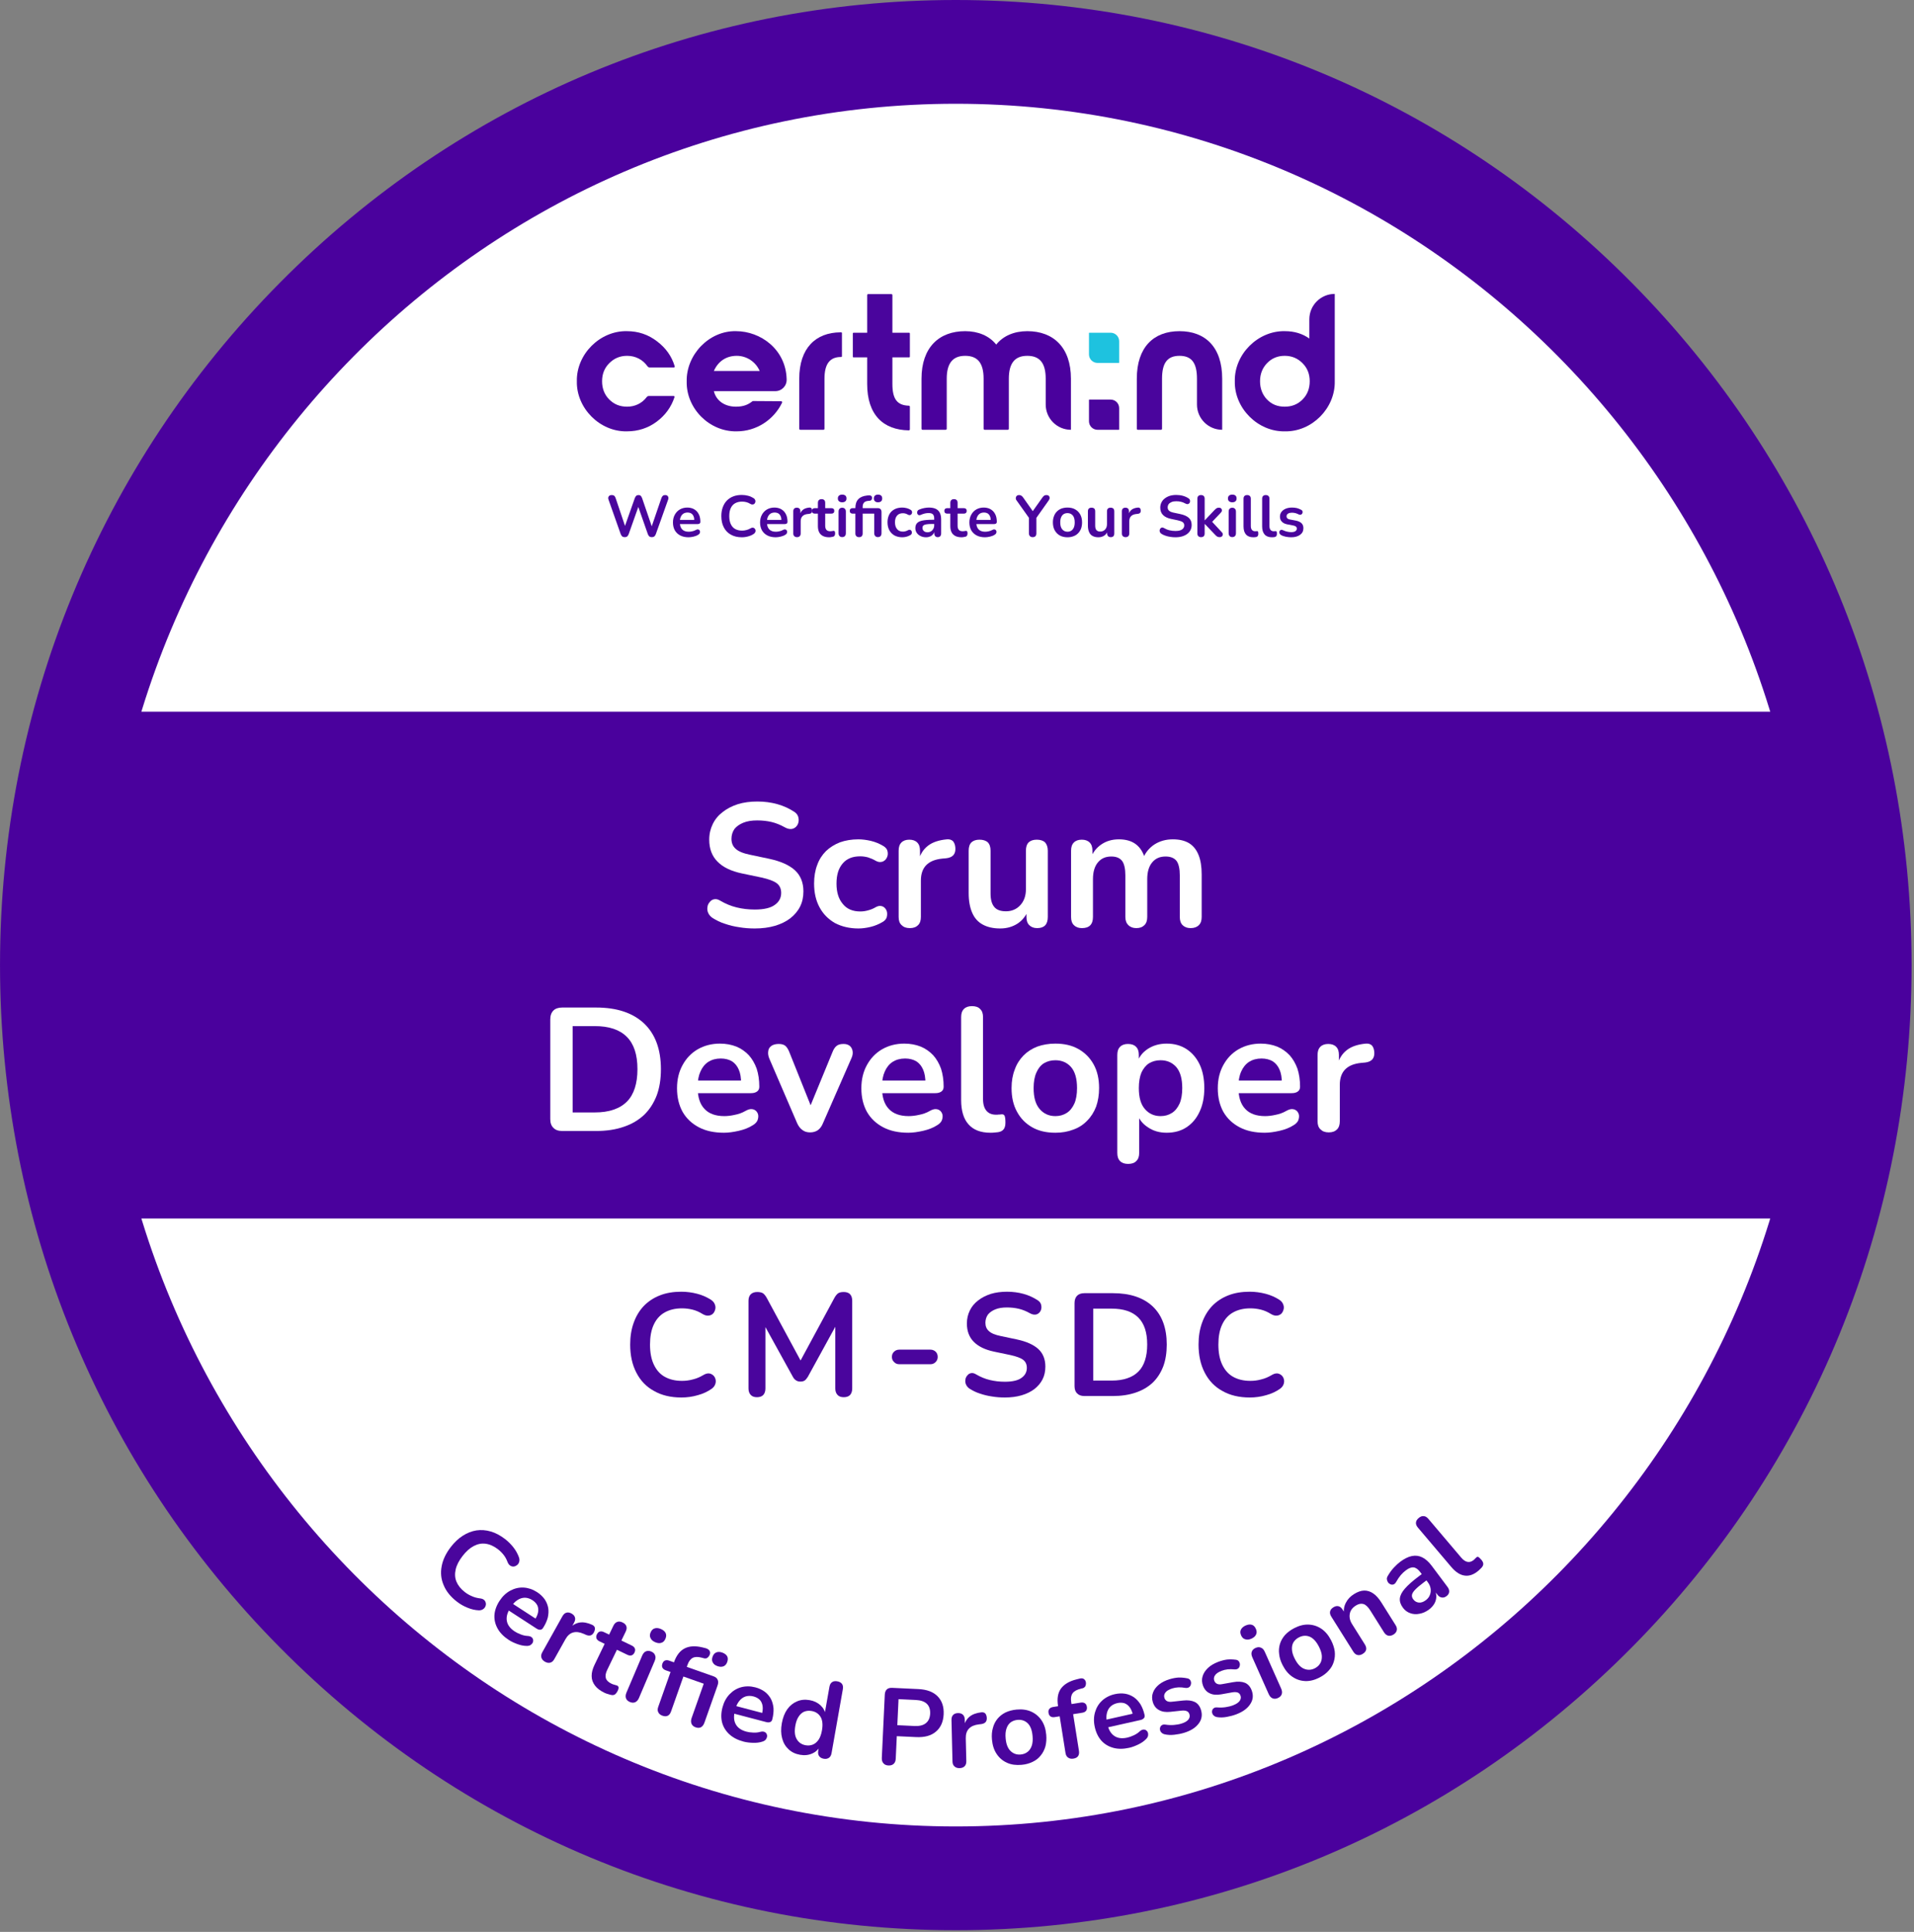 <?xml version="1.0" encoding="UTF-8" standalone="no"?>
<!DOCTYPE svg PUBLIC "-//W3C//DTD SVG 1.1//EN" "http://www.w3.org/Graphics/SVG/1.1/DTD/svg11.dtd">
<svg width="100%" height="100%" viewBox="0 0 656 662" version="1.1" xmlns="http://www.w3.org/2000/svg" xmlns:xlink="http://www.w3.org/1999/xlink" xml:space="preserve" xmlns:serif="http://www.serif.com/" style="fill-rule:evenodd;clip-rule:evenodd;stroke-linejoin:round;stroke-miterlimit:2;">
    <rect x="0" y="0" width="656" height="662" fill="#808080" stroke="none"/>
    <g transform="matrix(1,0,0,1,-4572.41,-969.288)">
        <g id="Página-13" serif:id="Página 13" transform="matrix(1,0,0,1,4500,900)">
            <rect x="0" y="0" width="800" height="800" style="fill:none;"/>
            <g id="Badges-2022" serif:id="Badges 2022">
                <g transform="matrix(1.023,0,0,1,699.97,400.014)">
                    <path d="M0,-0.027C0,30.195 -4.489,59.347 -12.799,86.816C-49.541,208.05 -161.208,296.23 -293.264,296.23C-425.319,296.23 -537.014,208.05 -573.755,86.816C-582.065,59.347 -586.554,30.195 -586.554,-0.027C-586.554,-30.249 -582.065,-59.401 -573.755,-86.871C-537.014,-208.104 -425.319,-296.257 -293.264,-296.257C-161.208,-296.257 -49.541,-208.104 -12.799,-86.871C-4.489,-59.401 0,-30.249 0,-0.027" style="fill:white;fill-rule:nonzero;"/>
                </g>
                <g transform="matrix(1,0,0,1,400,695.154)">
                    <path d="M0,-590.309C-161.024,-590.309 -292.028,-457.904 -292.028,-295.155C-292.028,-132.405 -161.024,0 0,0C161.024,0 292.028,-132.405 292.028,-295.155C292.028,-457.904 161.024,-590.309 0,-590.309M0,35.557C-87.535,35.557 -169.821,1.135 -231.7,-61.369C-293.533,-123.825 -327.585,-206.851 -327.585,-295.155C-327.585,-383.457 -293.533,-466.484 -231.7,-528.94C-169.821,-591.444 -87.535,-625.866 0,-625.866C87.535,-625.866 169.821,-591.444 231.7,-528.94C293.533,-466.484 327.585,-383.457 327.585,-295.155C327.585,-206.851 293.533,-123.825 231.7,-61.369C169.821,1.135 87.535,35.557 0,35.557" style="fill:rgb(74,1,157);fill-rule:nonzero;"/>
                </g>
                <g transform="matrix(1.055,0,0,1,708.575,400)">
                    <path d="M0,0C0,30.222 -4.489,59.374 -12.799,86.844L-573.755,86.844C-582.065,59.374 -586.554,30.222 -586.554,0C-586.554,-30.222 -582.065,-59.374 -573.755,-86.844L-12.799,-86.844C-4.489,-59.374 0,-30.222 0,0" style="fill:rgb(74,1,157);fill-rule:nonzero;"/>
                </g>
                <g transform="matrix(1,0,0,1,0.778,0)">
                    <g transform="matrix(50,0,0,50,284.919,547.667)">
                        <path d="M0.405,0.01C0.332,0.01 0.269,-0.005 0.217,-0.035C0.164,-0.064 0.124,-0.106 0.096,-0.161C0.068,-0.215 0.054,-0.279 0.054,-0.353C0.054,-0.408 0.062,-0.458 0.078,-0.502C0.094,-0.547 0.117,-0.585 0.147,-0.617C0.177,-0.648 0.214,-0.673 0.258,-0.69C0.301,-0.707 0.35,-0.715 0.405,-0.715C0.442,-0.715 0.478,-0.71 0.513,-0.701C0.548,-0.692 0.579,-0.678 0.606,-0.661C0.62,-0.652 0.629,-0.642 0.634,-0.629C0.639,-0.617 0.64,-0.605 0.637,-0.594C0.634,-0.582 0.629,-0.572 0.621,-0.564C0.612,-0.556 0.602,-0.552 0.59,-0.551C0.577,-0.55 0.564,-0.554 0.549,-0.563C0.528,-0.576 0.506,-0.586 0.482,-0.592C0.458,-0.598 0.434,-0.601 0.409,-0.601C0.362,-0.601 0.322,-0.591 0.289,-0.572C0.256,-0.553 0.232,-0.525 0.215,-0.488C0.198,-0.451 0.19,-0.406 0.19,-0.353C0.19,-0.3 0.198,-0.255 0.215,-0.218C0.232,-0.181 0.256,-0.152 0.289,-0.133C0.322,-0.114 0.362,-0.104 0.409,-0.104C0.434,-0.104 0.459,-0.107 0.484,-0.114C0.509,-0.12 0.532,-0.13 0.554,-0.143C0.569,-0.152 0.582,-0.156 0.594,-0.155C0.605,-0.154 0.615,-0.149 0.623,-0.142C0.631,-0.135 0.636,-0.126 0.639,-0.115C0.642,-0.103 0.641,-0.092 0.637,-0.081C0.633,-0.069 0.625,-0.059 0.613,-0.05C0.586,-0.031 0.555,-0.016 0.518,-0.006C0.481,0.005 0.443,0.01 0.405,0.01Z" style="fill:rgb(74,5,157);fill-rule:nonzero;"/>
                    </g>
                    <g transform="matrix(50,0,0,50,324.219,547.667)">
                        <path d="M0.137,0.008C0.118,0.008 0.104,0.003 0.094,-0.008C0.084,-0.019 0.079,-0.033 0.079,-0.052L0.079,-0.653C0.079,-0.672 0.084,-0.687 0.095,-0.698C0.106,-0.708 0.12,-0.713 0.139,-0.713C0.156,-0.713 0.169,-0.71 0.179,-0.704C0.188,-0.697 0.197,-0.686 0.205,-0.671L0.452,-0.214L0.42,-0.214L0.667,-0.671C0.675,-0.686 0.684,-0.697 0.693,-0.704C0.702,-0.71 0.715,-0.713 0.732,-0.713C0.751,-0.713 0.765,-0.708 0.775,-0.698C0.785,-0.687 0.79,-0.672 0.79,-0.653L0.79,-0.052C0.79,-0.033 0.785,-0.019 0.776,-0.008C0.766,0.003 0.751,0.008 0.732,0.008C0.713,0.008 0.699,0.003 0.689,-0.008C0.679,-0.019 0.674,-0.033 0.674,-0.052L0.674,-0.515L0.696,-0.515L0.486,-0.132C0.479,-0.121 0.472,-0.112 0.465,-0.107C0.458,-0.102 0.448,-0.099 0.435,-0.099C0.422,-0.099 0.412,-0.102 0.404,-0.108C0.396,-0.113 0.389,-0.121 0.383,-0.132L0.171,-0.516L0.195,-0.516L0.195,-0.052C0.195,-0.033 0.19,-0.019 0.181,-0.008C0.171,0.003 0.156,0.008 0.137,0.008Z" style="fill:rgb(74,5,157);fill-rule:nonzero;"/>
                    </g>
                    <g transform="matrix(50,0,0,50,374.319,547.667)">
                        <path d="M0.111,-0.218C0.096,-0.218 0.084,-0.223 0.075,-0.233C0.065,-0.242 0.06,-0.254 0.06,-0.268C0.06,-0.283 0.065,-0.295 0.075,-0.304C0.084,-0.313 0.096,-0.318 0.111,-0.318L0.324,-0.318C0.338,-0.318 0.35,-0.313 0.36,-0.304C0.369,-0.295 0.374,-0.283 0.374,-0.268C0.374,-0.254 0.369,-0.242 0.36,-0.233C0.35,-0.223 0.338,-0.218 0.324,-0.218L0.111,-0.218Z" style="fill:rgb(74,5,157);fill-rule:nonzero;"/>
                    </g>
                    <g transform="matrix(50,0,0,50,400.019,547.667)">
                        <path d="M0.32,0.01C0.291,0.01 0.261,0.008 0.232,0.003C0.203,-0.001 0.175,-0.008 0.149,-0.017C0.123,-0.025 0.1,-0.037 0.079,-0.05C0.067,-0.058 0.059,-0.068 0.054,-0.079C0.049,-0.09 0.048,-0.102 0.05,-0.113C0.051,-0.124 0.056,-0.133 0.063,-0.141C0.07,-0.15 0.078,-0.155 0.089,-0.157C0.1,-0.159 0.111,-0.156 0.124,-0.148C0.153,-0.131 0.184,-0.118 0.217,-0.11C0.25,-0.102 0.284,-0.098 0.32,-0.098C0.373,-0.098 0.411,-0.107 0.435,-0.125C0.459,-0.142 0.471,-0.165 0.471,-0.193C0.471,-0.216 0.463,-0.235 0.446,-0.248C0.429,-0.261 0.399,-0.272 0.358,-0.281L0.248,-0.304C0.185,-0.317 0.138,-0.34 0.107,-0.372C0.076,-0.403 0.06,-0.445 0.06,-0.497C0.06,-0.53 0.067,-0.559 0.08,-0.586C0.093,-0.613 0.112,-0.636 0.137,-0.655C0.161,-0.674 0.19,-0.689 0.224,-0.7C0.257,-0.71 0.294,-0.715 0.335,-0.715C0.375,-0.715 0.413,-0.71 0.449,-0.7C0.485,-0.69 0.517,-0.675 0.546,-0.656C0.557,-0.649 0.564,-0.64 0.568,-0.629C0.571,-0.618 0.572,-0.608 0.57,-0.598C0.568,-0.587 0.563,-0.578 0.556,-0.571C0.549,-0.564 0.54,-0.559 0.529,-0.558C0.518,-0.557 0.505,-0.56 0.491,-0.568C0.466,-0.582 0.441,-0.592 0.416,-0.598C0.391,-0.604 0.363,-0.607 0.334,-0.607C0.303,-0.607 0.277,-0.603 0.255,-0.594C0.233,-0.585 0.216,-0.573 0.204,-0.558C0.193,-0.542 0.187,-0.523 0.187,-0.502C0.187,-0.478 0.195,-0.459 0.211,-0.445C0.227,-0.43 0.254,-0.419 0.293,-0.411L0.402,-0.388C0.468,-0.374 0.517,-0.352 0.55,-0.322C0.582,-0.292 0.598,-0.252 0.598,-0.202C0.598,-0.17 0.592,-0.141 0.579,-0.115C0.566,-0.089 0.547,-0.067 0.523,-0.048C0.498,-0.029 0.469,-0.015 0.435,-0.005C0.401,0.005 0.363,0.01 0.32,0.01Z" style="fill:rgb(74,5,157);fill-rule:nonzero;"/>
                    </g>
                    <g transform="matrix(50,0,0,50,436.069,547.667)">
                        <path d="M0.145,-0C0.123,-0 0.106,-0.006 0.095,-0.018C0.083,-0.029 0.077,-0.046 0.077,-0.068L0.077,-0.637C0.077,-0.659 0.083,-0.676 0.095,-0.688C0.106,-0.699 0.123,-0.705 0.145,-0.705L0.339,-0.705C0.457,-0.705 0.548,-0.675 0.613,-0.614C0.677,-0.553 0.709,-0.466 0.709,-0.353C0.709,-0.296 0.701,-0.246 0.685,-0.203C0.668,-0.159 0.644,-0.122 0.613,-0.092C0.581,-0.062 0.542,-0.039 0.497,-0.024C0.451,-0.008 0.398,-0 0.339,-0L0.145,-0ZM0.205,-0.106L0.331,-0.106C0.372,-0.106 0.408,-0.111 0.439,-0.122C0.469,-0.132 0.494,-0.147 0.515,-0.168C0.535,-0.188 0.55,-0.214 0.56,-0.245C0.57,-0.276 0.575,-0.312 0.575,-0.353C0.575,-0.436 0.555,-0.497 0.514,-0.538C0.473,-0.579 0.412,-0.599 0.331,-0.599L0.205,-0.599L0.205,-0.106Z" style="fill:rgb(74,5,157);fill-rule:nonzero;"/>
                    </g>
                    <g transform="matrix(50,0,0,50,479.719,547.667)">
                        <path d="M0.405,0.01C0.332,0.01 0.269,-0.005 0.217,-0.035C0.164,-0.064 0.124,-0.106 0.096,-0.161C0.068,-0.215 0.054,-0.279 0.054,-0.353C0.054,-0.408 0.062,-0.458 0.078,-0.502C0.094,-0.547 0.117,-0.585 0.147,-0.617C0.177,-0.648 0.214,-0.673 0.258,-0.69C0.301,-0.707 0.35,-0.715 0.405,-0.715C0.442,-0.715 0.478,-0.71 0.513,-0.701C0.548,-0.692 0.579,-0.678 0.606,-0.661C0.62,-0.652 0.629,-0.642 0.634,-0.629C0.639,-0.617 0.64,-0.605 0.637,-0.594C0.634,-0.582 0.629,-0.572 0.621,-0.564C0.612,-0.556 0.602,-0.552 0.59,-0.551C0.577,-0.55 0.564,-0.554 0.549,-0.563C0.528,-0.576 0.506,-0.586 0.482,-0.592C0.458,-0.598 0.434,-0.601 0.409,-0.601C0.362,-0.601 0.322,-0.591 0.289,-0.572C0.256,-0.553 0.232,-0.525 0.215,-0.488C0.198,-0.451 0.19,-0.406 0.19,-0.353C0.19,-0.3 0.198,-0.255 0.215,-0.218C0.232,-0.181 0.256,-0.152 0.289,-0.133C0.322,-0.114 0.362,-0.104 0.409,-0.104C0.434,-0.104 0.459,-0.107 0.484,-0.114C0.509,-0.12 0.532,-0.13 0.554,-0.143C0.569,-0.152 0.582,-0.156 0.594,-0.155C0.605,-0.154 0.615,-0.149 0.623,-0.142C0.631,-0.135 0.636,-0.126 0.639,-0.115C0.642,-0.103 0.641,-0.092 0.637,-0.081C0.633,-0.069 0.625,-0.059 0.613,-0.05C0.586,-0.031 0.555,-0.016 0.518,-0.006C0.481,0.005 0.443,0.01 0.405,0.01Z" style="fill:rgb(74,5,157);fill-rule:nonzero;"/>
                    </g>
                </g>
            </g>
            <g transform="matrix(1,0,0,1,0,-3.254)">
                <g transform="matrix(1,0,0,1,-2.976,0)">
                    <g transform="matrix(0.791,0.611,-0.611,0.791,0,0)">
                        <g transform="matrix(37.348,0,0,37.348,548.596,349.742)">
                            <path d="M0.405,0.01C0.332,0.01 0.269,-0.005 0.217,-0.035C0.164,-0.064 0.124,-0.106 0.096,-0.161C0.068,-0.215 0.054,-0.279 0.054,-0.353C0.054,-0.408 0.062,-0.458 0.078,-0.502C0.094,-0.547 0.117,-0.585 0.147,-0.617C0.177,-0.648 0.214,-0.673 0.258,-0.69C0.301,-0.707 0.35,-0.715 0.405,-0.715C0.442,-0.715 0.478,-0.71 0.513,-0.701C0.548,-0.692 0.579,-0.678 0.606,-0.661C0.62,-0.652 0.629,-0.642 0.634,-0.629C0.639,-0.617 0.64,-0.605 0.637,-0.594C0.634,-0.582 0.629,-0.572 0.621,-0.564C0.612,-0.556 0.602,-0.552 0.59,-0.551C0.577,-0.55 0.564,-0.554 0.549,-0.563C0.528,-0.576 0.506,-0.586 0.482,-0.592C0.458,-0.598 0.434,-0.601 0.409,-0.601C0.362,-0.601 0.322,-0.591 0.289,-0.572C0.256,-0.553 0.232,-0.525 0.215,-0.488C0.198,-0.451 0.19,-0.406 0.19,-0.353C0.19,-0.3 0.198,-0.255 0.215,-0.218C0.232,-0.181 0.256,-0.152 0.289,-0.133C0.322,-0.114 0.362,-0.104 0.409,-0.104C0.434,-0.104 0.459,-0.107 0.484,-0.114C0.509,-0.12 0.532,-0.13 0.554,-0.143C0.569,-0.152 0.582,-0.156 0.594,-0.155C0.605,-0.154 0.615,-0.149 0.623,-0.142C0.631,-0.135 0.636,-0.126 0.639,-0.115C0.642,-0.103 0.641,-0.092 0.637,-0.081C0.633,-0.069 0.625,-0.059 0.613,-0.05C0.586,-0.031 0.555,-0.016 0.518,-0.006C0.481,0.005 0.443,0.01 0.405,0.01Z" style="fill:rgb(74,5,157);fill-rule:nonzero;"/>
                        </g>
                    </g>
                    <g transform="matrix(0.839,0.545,-0.545,0.839,0,0)">
                        <g transform="matrix(37.348,0,0,37.348,543.462,395.474)">
                            <path d="M0.306,0.01C0.251,0.01 0.203,-0 0.163,-0.021C0.123,-0.042 0.092,-0.071 0.07,-0.109C0.049,-0.147 0.038,-0.192 0.038,-0.244C0.038,-0.295 0.049,-0.339 0.07,-0.377C0.091,-0.415 0.119,-0.445 0.157,-0.467C0.194,-0.488 0.236,-0.499 0.283,-0.499C0.318,-0.499 0.349,-0.493 0.377,-0.482C0.404,-0.471 0.428,-0.454 0.448,-0.433C0.467,-0.412 0.482,-0.386 0.493,-0.356C0.503,-0.325 0.508,-0.291 0.508,-0.253C0.508,-0.241 0.504,-0.232 0.496,-0.226C0.487,-0.219 0.475,-0.216 0.46,-0.216L0.139,-0.216L0.139,-0.288L0.42,-0.288L0.404,-0.273C0.404,-0.304 0.4,-0.329 0.391,-0.35C0.382,-0.371 0.369,-0.387 0.352,-0.398C0.335,-0.408 0.313,-0.414 0.288,-0.414C0.26,-0.414 0.236,-0.407 0.217,-0.395C0.197,-0.382 0.182,-0.363 0.172,-0.34C0.161,-0.316 0.156,-0.288 0.156,-0.255L0.156,-0.248C0.156,-0.193 0.169,-0.153 0.195,-0.126C0.22,-0.099 0.258,-0.085 0.308,-0.085C0.325,-0.085 0.345,-0.087 0.367,-0.092C0.388,-0.096 0.409,-0.103 0.428,-0.114C0.442,-0.122 0.454,-0.126 0.465,-0.125C0.476,-0.124 0.484,-0.12 0.491,-0.113C0.497,-0.106 0.501,-0.098 0.502,-0.089C0.503,-0.079 0.501,-0.069 0.497,-0.059C0.492,-0.049 0.483,-0.04 0.471,-0.033C0.448,-0.018 0.421,-0.008 0.391,-0.001C0.36,0.006 0.332,0.01 0.306,0.01Z" style="fill:rgb(74,5,157);fill-rule:nonzero;"/>
                        </g>
                    </g>
                    <g transform="matrix(0.873,0.488,-0.488,0.873,0,0)">
                        <g transform="matrix(37.348,0,0,37.348,537.193,432.085)">
                            <path d="M0.129,0.008C0.108,0.008 0.093,0.002 0.082,-0.009C0.07,-0.02 0.065,-0.035 0.065,-0.056L0.065,-0.434C0.065,-0.455 0.07,-0.47 0.081,-0.481C0.092,-0.492 0.107,-0.497 0.126,-0.497C0.145,-0.497 0.16,-0.492 0.171,-0.481C0.182,-0.47 0.187,-0.455 0.187,-0.434L0.187,-0.371L0.177,-0.371C0.186,-0.411 0.205,-0.441 0.232,-0.462C0.259,-0.483 0.296,-0.495 0.341,-0.499C0.355,-0.5 0.366,-0.497 0.375,-0.489C0.383,-0.48 0.388,-0.467 0.389,-0.45C0.39,-0.433 0.387,-0.42 0.378,-0.409C0.369,-0.399 0.355,-0.393 0.337,-0.391L0.315,-0.389C0.274,-0.385 0.244,-0.373 0.223,-0.352C0.202,-0.331 0.192,-0.301 0.192,-0.263L0.192,-0.056C0.192,-0.035 0.187,-0.02 0.176,-0.009C0.165,0.002 0.15,0.008 0.129,0.008Z" style="fill:rgb(74,5,157);fill-rule:nonzero;"/>
                        </g>
                    </g>
                    <g transform="matrix(0.901,0.435,-0.435,0.901,0,0)">
                        <g transform="matrix(37.348,0,0,37.348,527.141,464.233)">
                            <path d="M0.289,0.01C0.246,0.01 0.21,0.003 0.181,-0.012C0.152,-0.027 0.13,-0.048 0.116,-0.077C0.102,-0.105 0.095,-0.14 0.095,-0.182L0.095,-0.395L0.043,-0.395C0.027,-0.395 0.015,-0.399 0.006,-0.407C-0.003,-0.416 -0.007,-0.427 -0.007,-0.442C-0.007,-0.457 -0.003,-0.469 0.006,-0.477C0.015,-0.485 0.027,-0.489 0.043,-0.489L0.095,-0.489L0.095,-0.58C0.095,-0.601 0.101,-0.616 0.112,-0.627C0.123,-0.638 0.138,-0.643 0.158,-0.643C0.178,-0.643 0.193,-0.638 0.204,-0.627C0.215,-0.616 0.22,-0.601 0.22,-0.58L0.22,-0.489L0.326,-0.489C0.342,-0.489 0.354,-0.485 0.363,-0.477C0.372,-0.469 0.376,-0.457 0.376,-0.442C0.376,-0.427 0.372,-0.416 0.363,-0.407C0.354,-0.399 0.342,-0.395 0.326,-0.395L0.22,-0.395L0.22,-0.189C0.22,-0.157 0.227,-0.133 0.241,-0.117C0.255,-0.101 0.278,-0.093 0.309,-0.093C0.32,-0.093 0.33,-0.094 0.339,-0.096C0.348,-0.098 0.355,-0.099 0.362,-0.1C0.37,-0.101 0.377,-0.098 0.382,-0.093C0.387,-0.087 0.39,-0.075 0.39,-0.058C0.39,-0.045 0.388,-0.033 0.384,-0.023C0.379,-0.012 0.371,-0.005 0.36,-0.001C0.351,0.002 0.34,0.004 0.326,0.006C0.312,0.009 0.3,0.01 0.289,0.01Z" style="fill:rgb(74,5,157);fill-rule:nonzero;"/>
                        </g>
                    </g>
                    <g transform="matrix(0.92,0.391,-0.391,0.92,0,0)">
                        <g transform="matrix(37.348,0,0,37.348,519.98,489.508)">
                            <path d="M0.127,0.007C0.107,0.007 0.092,0.001 0.081,-0.011C0.07,-0.023 0.065,-0.04 0.065,-0.061L0.065,-0.428C0.065,-0.45 0.07,-0.467 0.081,-0.478C0.092,-0.49 0.107,-0.496 0.127,-0.496C0.147,-0.496 0.163,-0.49 0.173,-0.478C0.185,-0.467 0.19,-0.45 0.19,-0.428L0.19,-0.061C0.19,-0.04 0.185,-0.023 0.174,-0.011C0.163,0.001 0.148,0.007 0.127,0.007ZM0.127,-0.589C0.104,-0.589 0.086,-0.595 0.073,-0.607C0.059,-0.618 0.053,-0.634 0.053,-0.655C0.053,-0.676 0.059,-0.693 0.073,-0.704C0.086,-0.715 0.104,-0.721 0.127,-0.721C0.151,-0.721 0.169,-0.715 0.182,-0.704C0.195,-0.693 0.201,-0.676 0.201,-0.655C0.201,-0.634 0.195,-0.618 0.182,-0.607C0.169,-0.595 0.151,-0.589 0.127,-0.589Z" style="fill:rgb(74,5,157);fill-rule:nonzero;"/>
                        </g>
                    </g>
                    <g transform="matrix(0.943,0.333,-0.333,0.943,0,0)">
                        <g transform="matrix(37.348,0,0,37.348,499.026,521.736)">
                            <path d="M0.161,0.008C0.141,0.008 0.126,0.002 0.115,-0.009C0.103,-0.02 0.098,-0.035 0.098,-0.056L0.098,-0.395L0.052,-0.395C0.036,-0.395 0.024,-0.399 0.015,-0.407C0.006,-0.416 0.002,-0.427 0.002,-0.442C0.002,-0.457 0.006,-0.469 0.015,-0.477C0.024,-0.485 0.036,-0.489 0.052,-0.489L0.134,-0.489L0.098,-0.456L0.098,-0.49C0.098,-0.557 0.115,-0.608 0.149,-0.643C0.183,-0.678 0.232,-0.698 0.297,-0.705L0.327,-0.708C0.342,-0.709 0.355,-0.707 0.364,-0.702C0.373,-0.697 0.379,-0.69 0.382,-0.681C0.385,-0.672 0.385,-0.662 0.383,-0.653C0.381,-0.643 0.377,-0.634 0.371,-0.627C0.365,-0.621 0.357,-0.617 0.348,-0.616L0.324,-0.614C0.289,-0.611 0.263,-0.602 0.247,-0.585C0.231,-0.568 0.223,-0.543 0.223,-0.51L0.223,-0.473L0.207,-0.489L0.484,-0.489C0.504,-0.489 0.519,-0.483 0.53,-0.471C0.541,-0.46 0.546,-0.443 0.546,-0.422L0.546,-0.061C0.546,-0.04 0.541,-0.023 0.531,-0.011C0.52,0.001 0.505,0.007 0.484,0.007C0.464,0.007 0.449,0.001 0.438,-0.011C0.427,-0.023 0.421,-0.04 0.421,-0.061L0.421,-0.395L0.223,-0.395L0.223,-0.056C0.223,-0.013 0.202,0.008 0.161,0.008ZM0.486,-0.589C0.463,-0.589 0.446,-0.595 0.434,-0.607C0.421,-0.618 0.415,-0.634 0.415,-0.655C0.415,-0.676 0.421,-0.693 0.434,-0.704C0.446,-0.715 0.463,-0.721 0.486,-0.721C0.509,-0.721 0.527,-0.715 0.54,-0.704C0.552,-0.693 0.558,-0.676 0.558,-0.655C0.558,-0.634 0.552,-0.618 0.54,-0.607C0.527,-0.595 0.509,-0.589 0.486,-0.589Z" style="fill:rgb(74,5,157);fill-rule:nonzero;"/>
                        </g>
                    </g>
                    <g transform="matrix(0.967,0.254,-0.254,0.967,0,0)">
                        <g transform="matrix(37.348,0,0,37.348,478.152,563.215)">
                            <path d="M0.306,0.01C0.251,0.01 0.203,-0 0.163,-0.021C0.123,-0.042 0.092,-0.071 0.07,-0.109C0.049,-0.147 0.038,-0.192 0.038,-0.244C0.038,-0.295 0.049,-0.339 0.07,-0.377C0.091,-0.415 0.119,-0.445 0.157,-0.467C0.194,-0.488 0.236,-0.499 0.283,-0.499C0.318,-0.499 0.349,-0.493 0.377,-0.482C0.404,-0.471 0.428,-0.454 0.448,-0.433C0.467,-0.412 0.482,-0.386 0.493,-0.356C0.503,-0.325 0.508,-0.291 0.508,-0.253C0.508,-0.241 0.504,-0.232 0.496,-0.226C0.487,-0.219 0.475,-0.216 0.46,-0.216L0.139,-0.216L0.139,-0.288L0.42,-0.288L0.404,-0.273C0.404,-0.304 0.4,-0.329 0.391,-0.35C0.382,-0.371 0.369,-0.387 0.352,-0.398C0.335,-0.408 0.313,-0.414 0.288,-0.414C0.26,-0.414 0.236,-0.407 0.217,-0.395C0.197,-0.382 0.182,-0.363 0.172,-0.34C0.161,-0.316 0.156,-0.288 0.156,-0.255L0.156,-0.248C0.156,-0.193 0.169,-0.153 0.195,-0.126C0.22,-0.099 0.258,-0.085 0.308,-0.085C0.325,-0.085 0.345,-0.087 0.367,-0.092C0.388,-0.096 0.409,-0.103 0.428,-0.114C0.442,-0.122 0.454,-0.126 0.465,-0.125C0.476,-0.124 0.484,-0.12 0.491,-0.113C0.497,-0.106 0.501,-0.098 0.502,-0.089C0.503,-0.079 0.501,-0.069 0.497,-0.059C0.492,-0.049 0.483,-0.04 0.471,-0.033C0.448,-0.018 0.421,-0.008 0.391,-0.001C0.36,0.006 0.332,0.01 0.306,0.01Z" style="fill:rgb(74,5,157);fill-rule:nonzero;"/>
                        </g>
                    </g>
                    <g transform="matrix(0.985,0.174,-0.174,0.985,0,0)">
                        <g transform="matrix(37.348,0,0,37.348,451.92,602.239)">
                            <path d="M0.253,0.01C0.21,0.01 0.173,-0 0.141,-0.021C0.108,-0.042 0.083,-0.071 0.065,-0.11C0.047,-0.148 0.038,-0.193 0.038,-0.245C0.038,-0.298 0.047,-0.343 0.065,-0.381C0.083,-0.418 0.108,-0.447 0.141,-0.468C0.173,-0.489 0.21,-0.499 0.253,-0.499C0.294,-0.499 0.329,-0.489 0.36,-0.469C0.39,-0.449 0.41,-0.423 0.421,-0.39L0.41,-0.39L0.41,-0.65C0.41,-0.671 0.415,-0.686 0.426,-0.697C0.437,-0.708 0.452,-0.713 0.472,-0.713C0.492,-0.713 0.507,-0.708 0.519,-0.697C0.53,-0.686 0.535,-0.671 0.535,-0.65L0.535,-0.056C0.535,-0.035 0.53,-0.02 0.519,-0.009C0.508,0.002 0.493,0.008 0.473,0.008C0.453,0.008 0.438,0.002 0.427,-0.009C0.416,-0.02 0.411,-0.035 0.411,-0.056L0.411,-0.134L0.422,-0.104C0.412,-0.069 0.392,-0.042 0.361,-0.021C0.33,-0 0.294,0.01 0.253,0.01ZM0.288,-0.085C0.313,-0.085 0.334,-0.091 0.353,-0.103C0.372,-0.115 0.386,-0.133 0.397,-0.157C0.407,-0.18 0.412,-0.21 0.412,-0.245C0.412,-0.298 0.401,-0.338 0.378,-0.365C0.355,-0.391 0.325,-0.404 0.288,-0.404C0.263,-0.404 0.242,-0.398 0.223,-0.387C0.204,-0.375 0.19,-0.357 0.18,-0.334C0.169,-0.31 0.164,-0.28 0.164,-0.245C0.164,-0.192 0.175,-0.153 0.198,-0.126C0.221,-0.099 0.251,-0.085 0.288,-0.085Z" style="fill:rgb(74,5,157);fill-rule:nonzero;"/>
                        </g>
                    </g>
                    <g transform="matrix(0.999,0.047,-0.047,0.999,0,0)">
                        <g transform="matrix(37.348,0,0,37.348,405.998,658.544)">
                            <path d="M0.141,0.008C0.12,0.008 0.105,0.002 0.094,-0.01C0.083,-0.021 0.077,-0.037 0.077,-0.058L0.077,-0.64C0.077,-0.661 0.083,-0.678 0.094,-0.689C0.105,-0.7 0.121,-0.705 0.142,-0.705L0.383,-0.705C0.46,-0.705 0.52,-0.686 0.562,-0.647C0.604,-0.608 0.625,-0.554 0.625,-0.485C0.625,-0.416 0.604,-0.362 0.562,-0.323C0.52,-0.283 0.46,-0.264 0.383,-0.264L0.205,-0.264L0.205,-0.058C0.205,-0.037 0.2,-0.021 0.189,-0.01C0.178,0.002 0.162,0.008 0.141,0.008ZM0.205,-0.365L0.363,-0.365C0.408,-0.365 0.443,-0.375 0.466,-0.396C0.489,-0.416 0.501,-0.446 0.501,-0.485C0.501,-0.524 0.489,-0.554 0.466,-0.574C0.443,-0.594 0.408,-0.604 0.363,-0.604L0.205,-0.604L0.205,-0.365Z" style="fill:rgb(74,5,157);fill-rule:nonzero;"/>
                        </g>
                    </g>
                    <g transform="matrix(1,-0.024,0.024,1,0,0)">
                        <g transform="matrix(37.348,0,0,37.348,382.961,687.431)">
                            <path d="M0.129,0.008C0.108,0.008 0.093,0.002 0.082,-0.009C0.07,-0.02 0.065,-0.035 0.065,-0.056L0.065,-0.434C0.065,-0.455 0.07,-0.47 0.081,-0.481C0.092,-0.492 0.107,-0.497 0.126,-0.497C0.145,-0.497 0.16,-0.492 0.171,-0.481C0.182,-0.47 0.187,-0.455 0.187,-0.434L0.187,-0.371L0.177,-0.371C0.186,-0.411 0.205,-0.441 0.232,-0.462C0.259,-0.483 0.296,-0.495 0.341,-0.499C0.355,-0.5 0.366,-0.497 0.375,-0.489C0.383,-0.48 0.388,-0.467 0.389,-0.45C0.39,-0.433 0.387,-0.42 0.378,-0.409C0.369,-0.399 0.355,-0.393 0.337,-0.391L0.315,-0.389C0.274,-0.385 0.244,-0.373 0.223,-0.352C0.202,-0.331 0.192,-0.301 0.192,-0.263L0.192,-0.056C0.192,-0.035 0.187,-0.02 0.176,-0.009C0.165,0.002 0.15,0.008 0.129,0.008Z" style="fill:rgb(74,5,157);fill-rule:nonzero;"/>
                        </g>
                    </g>
                    <g transform="matrix(0.996,-0.091,0.091,0.996,0,0)">
                        <g transform="matrix(37.348,0,0,37.348,351.335,712.72)">
                            <path d="M0.288,0.01C0.237,0.01 0.193,-0 0.156,-0.021C0.119,-0.042 0.09,-0.071 0.069,-0.11C0.048,-0.148 0.038,-0.193 0.038,-0.245C0.038,-0.284 0.044,-0.32 0.056,-0.35C0.067,-0.382 0.084,-0.408 0.106,-0.431C0.128,-0.453 0.154,-0.47 0.185,-0.482C0.216,-0.493 0.25,-0.499 0.288,-0.499C0.339,-0.499 0.383,-0.489 0.42,-0.468C0.457,-0.447 0.486,-0.418 0.507,-0.38C0.528,-0.342 0.538,-0.297 0.538,-0.245C0.538,-0.206 0.532,-0.17 0.521,-0.139C0.509,-0.108 0.492,-0.081 0.47,-0.059C0.448,-0.036 0.422,-0.019 0.391,-0.008C0.36,0.004 0.326,0.01 0.288,0.01ZM0.288,-0.085C0.313,-0.085 0.334,-0.091 0.353,-0.103C0.372,-0.115 0.386,-0.133 0.397,-0.157C0.407,-0.18 0.412,-0.21 0.412,-0.245C0.412,-0.298 0.401,-0.338 0.378,-0.365C0.355,-0.391 0.325,-0.404 0.288,-0.404C0.263,-0.404 0.242,-0.398 0.223,-0.387C0.204,-0.375 0.19,-0.357 0.18,-0.334C0.169,-0.31 0.164,-0.28 0.164,-0.245C0.164,-0.192 0.175,-0.153 0.198,-0.126C0.221,-0.099 0.251,-0.085 0.288,-0.085Z" style="fill:rgb(74,5,157);fill-rule:nonzero;"/>
                        </g>
                    </g>
                    <g transform="matrix(0.988,-0.157,0.157,0.988,0,0)">
                        <g transform="matrix(37.348,0,0,37.348,325.668,735.78)">
                            <path d="M0.161,0.008C0.141,0.008 0.126,0.002 0.115,-0.009C0.103,-0.02 0.098,-0.035 0.098,-0.056L0.098,-0.395L0.052,-0.395C0.036,-0.395 0.024,-0.399 0.015,-0.407C0.006,-0.416 0.002,-0.427 0.002,-0.442C0.002,-0.457 0.006,-0.469 0.015,-0.477C0.024,-0.485 0.036,-0.489 0.052,-0.489L0.134,-0.489L0.098,-0.456L0.098,-0.49C0.098,-0.559 0.115,-0.61 0.15,-0.645C0.185,-0.679 0.235,-0.699 0.3,-0.705L0.334,-0.708C0.347,-0.709 0.358,-0.707 0.366,-0.702C0.374,-0.696 0.379,-0.689 0.382,-0.68C0.385,-0.671 0.385,-0.661 0.383,-0.652C0.381,-0.643 0.377,-0.634 0.371,-0.627C0.364,-0.621 0.356,-0.617 0.346,-0.616L0.332,-0.615C0.294,-0.612 0.266,-0.603 0.249,-0.586C0.232,-0.569 0.223,-0.544 0.223,-0.51L0.223,-0.473L0.207,-0.489L0.308,-0.489C0.324,-0.489 0.336,-0.485 0.345,-0.477C0.354,-0.469 0.358,-0.457 0.358,-0.442C0.358,-0.427 0.354,-0.416 0.345,-0.407C0.336,-0.399 0.324,-0.395 0.308,-0.395L0.223,-0.395L0.223,-0.056C0.223,-0.013 0.202,0.008 0.161,0.008Z" style="fill:rgb(74,5,157);fill-rule:nonzero;"/>
                        </g>
                    </g>
                    <g transform="matrix(0.976,-0.219,0.219,0.976,0,0)">
                        <g transform="matrix(37.348,0,0,37.348,292.726,755.83)">
                            <path d="M0.306,0.01C0.251,0.01 0.203,-0 0.163,-0.021C0.123,-0.042 0.092,-0.071 0.07,-0.109C0.049,-0.147 0.038,-0.192 0.038,-0.244C0.038,-0.295 0.049,-0.339 0.07,-0.377C0.091,-0.415 0.119,-0.445 0.157,-0.467C0.194,-0.488 0.236,-0.499 0.283,-0.499C0.318,-0.499 0.349,-0.493 0.377,-0.482C0.404,-0.471 0.428,-0.454 0.448,-0.433C0.467,-0.412 0.482,-0.386 0.493,-0.356C0.503,-0.325 0.508,-0.291 0.508,-0.253C0.508,-0.241 0.504,-0.232 0.496,-0.226C0.487,-0.219 0.475,-0.216 0.46,-0.216L0.139,-0.216L0.139,-0.288L0.42,-0.288L0.404,-0.273C0.404,-0.304 0.4,-0.329 0.391,-0.35C0.382,-0.371 0.369,-0.387 0.352,-0.398C0.335,-0.408 0.313,-0.414 0.288,-0.414C0.26,-0.414 0.236,-0.407 0.217,-0.395C0.197,-0.382 0.182,-0.363 0.172,-0.34C0.161,-0.316 0.156,-0.288 0.156,-0.255L0.156,-0.248C0.156,-0.193 0.169,-0.153 0.195,-0.126C0.22,-0.099 0.258,-0.085 0.308,-0.085C0.325,-0.085 0.345,-0.087 0.367,-0.092C0.388,-0.096 0.409,-0.103 0.428,-0.114C0.442,-0.122 0.454,-0.126 0.465,-0.125C0.476,-0.124 0.484,-0.12 0.491,-0.113C0.497,-0.106 0.501,-0.098 0.502,-0.089C0.503,-0.079 0.501,-0.069 0.497,-0.059C0.492,-0.049 0.483,-0.04 0.471,-0.033C0.448,-0.018 0.421,-0.008 0.391,-0.001C0.36,0.006 0.332,0.01 0.306,0.01Z" style="fill:rgb(74,5,157);fill-rule:nonzero;"/>
                        </g>
                    </g>
                    <g transform="matrix(0.957,-0.291,0.291,0.957,0,0)">
                        <g transform="matrix(37.348,0,0,37.348,257.388,776.919)">
                            <path d="M0.244,0.01C0.215,0.01 0.185,0.007 0.153,0.001C0.121,-0.005 0.092,-0.015 0.067,-0.03C0.056,-0.037 0.049,-0.045 0.045,-0.054C0.04,-0.063 0.039,-0.071 0.04,-0.081C0.041,-0.09 0.044,-0.097 0.05,-0.104C0.055,-0.111 0.063,-0.115 0.071,-0.117C0.081,-0.119 0.09,-0.117 0.101,-0.112C0.128,-0.099 0.153,-0.091 0.176,-0.086C0.199,-0.081 0.222,-0.078 0.245,-0.078C0.277,-0.078 0.301,-0.084 0.317,-0.095C0.332,-0.106 0.34,-0.12 0.34,-0.138C0.34,-0.153 0.335,-0.165 0.325,-0.173C0.314,-0.182 0.299,-0.188 0.278,-0.192L0.178,-0.211C0.137,-0.219 0.105,-0.234 0.084,-0.257C0.062,-0.279 0.051,-0.308 0.051,-0.343C0.051,-0.375 0.06,-0.403 0.078,-0.426C0.095,-0.449 0.12,-0.467 0.151,-0.48C0.182,-0.493 0.218,-0.499 0.259,-0.499C0.288,-0.499 0.316,-0.496 0.342,-0.49C0.367,-0.483 0.392,-0.473 0.416,-0.46C0.426,-0.455 0.433,-0.448 0.437,-0.439C0.44,-0.43 0.441,-0.422 0.439,-0.412C0.437,-0.404 0.433,-0.396 0.427,-0.389C0.421,-0.382 0.413,-0.377 0.405,-0.376C0.396,-0.374 0.385,-0.376 0.374,-0.381C0.353,-0.392 0.334,-0.399 0.315,-0.404C0.296,-0.409 0.277,-0.411 0.26,-0.411C0.227,-0.411 0.203,-0.405 0.188,-0.394C0.172,-0.383 0.164,-0.368 0.164,-0.349C0.164,-0.335 0.169,-0.323 0.178,-0.314C0.187,-0.305 0.202,-0.298 0.221,-0.295L0.321,-0.276C0.364,-0.268 0.397,-0.253 0.42,-0.232C0.442,-0.211 0.453,-0.182 0.453,-0.146C0.453,-0.097 0.434,-0.059 0.396,-0.032C0.358,-0.004 0.307,0.01 0.244,0.01Z" style="fill:rgb(74,5,157);fill-rule:nonzero;"/>
                        </g>
                    </g>
                    <g transform="matrix(0.934,-0.357,0.357,0.934,0,0)">
                        <g transform="matrix(37.348,0,0,37.348,221.54,794.392)">
                            <path d="M0.244,0.01C0.215,0.01 0.185,0.007 0.153,0.001C0.121,-0.005 0.092,-0.015 0.067,-0.03C0.056,-0.037 0.049,-0.045 0.045,-0.054C0.04,-0.063 0.039,-0.071 0.04,-0.081C0.041,-0.09 0.044,-0.097 0.05,-0.104C0.055,-0.111 0.063,-0.115 0.071,-0.117C0.081,-0.119 0.09,-0.117 0.101,-0.112C0.128,-0.099 0.153,-0.091 0.176,-0.086C0.199,-0.081 0.222,-0.078 0.245,-0.078C0.277,-0.078 0.301,-0.084 0.317,-0.095C0.332,-0.106 0.34,-0.12 0.34,-0.138C0.34,-0.153 0.335,-0.165 0.325,-0.173C0.314,-0.182 0.299,-0.188 0.278,-0.192L0.178,-0.211C0.137,-0.219 0.105,-0.234 0.084,-0.257C0.062,-0.279 0.051,-0.308 0.051,-0.343C0.051,-0.375 0.06,-0.403 0.078,-0.426C0.095,-0.449 0.12,-0.467 0.151,-0.48C0.182,-0.493 0.218,-0.499 0.259,-0.499C0.288,-0.499 0.316,-0.496 0.342,-0.49C0.367,-0.483 0.392,-0.473 0.416,-0.46C0.426,-0.455 0.433,-0.448 0.437,-0.439C0.44,-0.43 0.441,-0.422 0.439,-0.412C0.437,-0.404 0.433,-0.396 0.427,-0.389C0.421,-0.382 0.413,-0.377 0.405,-0.376C0.396,-0.374 0.385,-0.376 0.374,-0.381C0.353,-0.392 0.334,-0.399 0.315,-0.404C0.296,-0.409 0.277,-0.411 0.26,-0.411C0.227,-0.411 0.203,-0.405 0.188,-0.394C0.172,-0.383 0.164,-0.368 0.164,-0.349C0.164,-0.335 0.169,-0.323 0.178,-0.314C0.187,-0.305 0.202,-0.298 0.221,-0.295L0.321,-0.276C0.364,-0.268 0.397,-0.253 0.42,-0.232C0.442,-0.211 0.453,-0.182 0.453,-0.146C0.453,-0.097 0.434,-0.059 0.396,-0.032C0.358,-0.004 0.307,0.01 0.244,0.01Z" style="fill:rgb(74,5,157);fill-rule:nonzero;"/>
                        </g>
                    </g>
                    <g transform="matrix(0.914,-0.407,0.407,0.914,0,0)">
                        <g transform="matrix(37.348,0,0,37.348,197.908,805.96)">
                            <path d="M0.127,0.007C0.107,0.007 0.092,0.001 0.081,-0.011C0.07,-0.023 0.065,-0.04 0.065,-0.061L0.065,-0.428C0.065,-0.45 0.07,-0.467 0.081,-0.478C0.092,-0.49 0.107,-0.496 0.127,-0.496C0.147,-0.496 0.163,-0.49 0.173,-0.478C0.185,-0.467 0.19,-0.45 0.19,-0.428L0.19,-0.061C0.19,-0.04 0.185,-0.023 0.174,-0.011C0.163,0.001 0.148,0.007 0.127,0.007ZM0.127,-0.589C0.104,-0.589 0.086,-0.595 0.073,-0.607C0.059,-0.618 0.053,-0.634 0.053,-0.655C0.053,-0.676 0.059,-0.693 0.073,-0.704C0.086,-0.715 0.104,-0.721 0.127,-0.721C0.151,-0.721 0.169,-0.715 0.182,-0.704C0.195,-0.693 0.201,-0.676 0.201,-0.655C0.201,-0.634 0.195,-0.618 0.182,-0.607C0.169,-0.595 0.151,-0.589 0.127,-0.589Z" style="fill:rgb(74,5,157);fill-rule:nonzero;"/>
                        </g>
                    </g>
                    <g transform="matrix(0.888,-0.46,0.46,0.888,0,0)">
                        <g transform="matrix(37.348,0,0,37.348,160.021,817.091)">
                            <path d="M0.288,0.01C0.237,0.01 0.193,-0 0.156,-0.021C0.119,-0.042 0.09,-0.071 0.069,-0.11C0.048,-0.148 0.038,-0.193 0.038,-0.245C0.038,-0.284 0.044,-0.32 0.056,-0.35C0.067,-0.382 0.084,-0.408 0.106,-0.431C0.128,-0.453 0.154,-0.47 0.185,-0.482C0.216,-0.493 0.25,-0.499 0.288,-0.499C0.339,-0.499 0.383,-0.489 0.42,-0.468C0.457,-0.447 0.486,-0.418 0.507,-0.38C0.528,-0.342 0.538,-0.297 0.538,-0.245C0.538,-0.206 0.532,-0.17 0.521,-0.139C0.509,-0.108 0.492,-0.081 0.47,-0.059C0.448,-0.036 0.422,-0.019 0.391,-0.008C0.36,0.004 0.326,0.01 0.288,0.01ZM0.288,-0.085C0.313,-0.085 0.334,-0.091 0.353,-0.103C0.372,-0.115 0.386,-0.133 0.397,-0.157C0.407,-0.18 0.412,-0.21 0.412,-0.245C0.412,-0.298 0.401,-0.338 0.378,-0.365C0.355,-0.391 0.325,-0.404 0.288,-0.404C0.263,-0.404 0.242,-0.398 0.223,-0.387C0.204,-0.375 0.19,-0.357 0.18,-0.334C0.169,-0.31 0.164,-0.28 0.164,-0.245C0.164,-0.192 0.175,-0.153 0.198,-0.126C0.221,-0.099 0.251,-0.085 0.288,-0.085Z" style="fill:rgb(74,5,157);fill-rule:nonzero;"/>
                        </g>
                    </g>
                    <g transform="matrix(0.847,-0.532,0.532,0.847,0,0)">
                        <g transform="matrix(37.348,0,0,37.348,114.547,829.387)">
                            <path d="M0.127,0.008C0.107,0.008 0.092,0.002 0.081,-0.009C0.07,-0.02 0.065,-0.035 0.065,-0.056L0.065,-0.434C0.065,-0.455 0.07,-0.47 0.081,-0.481C0.092,-0.492 0.107,-0.497 0.126,-0.497C0.145,-0.497 0.16,-0.492 0.171,-0.481C0.182,-0.47 0.187,-0.455 0.187,-0.434L0.187,-0.366L0.176,-0.391C0.191,-0.426 0.214,-0.453 0.245,-0.471C0.276,-0.49 0.311,-0.499 0.35,-0.499C0.389,-0.499 0.422,-0.492 0.447,-0.477C0.472,-0.462 0.491,-0.44 0.504,-0.41C0.517,-0.381 0.523,-0.343 0.523,-0.298L0.523,-0.056C0.523,-0.035 0.518,-0.02 0.507,-0.009C0.496,0.002 0.481,0.008 0.461,0.008C0.441,0.008 0.426,0.002 0.414,-0.009C0.404,-0.02 0.398,-0.035 0.398,-0.056L0.398,-0.292C0.398,-0.33 0.391,-0.358 0.377,-0.375C0.362,-0.392 0.34,-0.401 0.31,-0.401C0.273,-0.401 0.244,-0.39 0.223,-0.367C0.201,-0.344 0.19,-0.313 0.19,-0.275L0.19,-0.056C0.19,-0.013 0.169,0.008 0.127,0.008Z" style="fill:rgb(74,5,157);fill-rule:nonzero;"/>
                        </g>
                    </g>
                    <g transform="matrix(0.801,-0.599,0.599,0.801,0,0)">
                        <g transform="matrix(37.348,0,0,37.348,70.444,837.705)">
                            <path d="M0.226,0.01C0.191,0.01 0.159,0.003 0.132,-0.011C0.104,-0.024 0.082,-0.043 0.067,-0.066C0.051,-0.089 0.043,-0.116 0.043,-0.145C0.043,-0.181 0.052,-0.21 0.071,-0.231C0.09,-0.252 0.12,-0.267 0.162,-0.276C0.204,-0.285 0.26,-0.29 0.331,-0.29L0.381,-0.29L0.381,-0.218L0.332,-0.218C0.291,-0.218 0.258,-0.216 0.233,-0.212C0.208,-0.208 0.191,-0.201 0.181,-0.192C0.17,-0.182 0.165,-0.168 0.165,-0.151C0.165,-0.129 0.173,-0.111 0.188,-0.097C0.203,-0.083 0.225,-0.076 0.252,-0.076C0.274,-0.076 0.294,-0.081 0.311,-0.092C0.328,-0.102 0.341,-0.116 0.351,-0.134C0.361,-0.152 0.366,-0.173 0.366,-0.196L0.366,-0.311C0.366,-0.344 0.359,-0.368 0.344,-0.383C0.329,-0.398 0.305,-0.405 0.27,-0.405C0.251,-0.405 0.23,-0.403 0.207,-0.398C0.185,-0.393 0.162,-0.385 0.137,-0.374C0.124,-0.368 0.113,-0.366 0.103,-0.369C0.094,-0.372 0.086,-0.377 0.081,-0.386C0.076,-0.394 0.073,-0.403 0.073,-0.413C0.073,-0.423 0.076,-0.433 0.081,-0.443C0.086,-0.452 0.095,-0.459 0.108,-0.464C0.139,-0.477 0.168,-0.486 0.197,-0.491C0.225,-0.496 0.251,-0.499 0.274,-0.499C0.322,-0.499 0.362,-0.492 0.393,-0.477C0.424,-0.462 0.447,-0.44 0.462,-0.41C0.477,-0.381 0.485,-0.343 0.485,-0.296L0.485,-0.056C0.485,-0.035 0.48,-0.02 0.47,-0.009C0.46,0.002 0.446,0.008 0.427,0.008C0.408,0.008 0.394,0.002 0.384,-0.009C0.373,-0.02 0.368,-0.035 0.368,-0.056L0.368,-0.104L0.376,-0.104C0.371,-0.081 0.362,-0.061 0.348,-0.043C0.335,-0.027 0.318,-0.013 0.297,-0.004C0.276,0.005 0.253,0.01 0.226,0.01Z" style="fill:rgb(74,5,157);fill-rule:nonzero;"/>
                        </g>
                    </g>
                    <g transform="matrix(0.763,-0.647,0.647,0.763,0,0)">
                        <g transform="matrix(37.348,0,0,37.348,40.24,841.606)">
                            <path d="M0.232,0.01C0.177,0.01 0.135,-0.006 0.107,-0.038C0.079,-0.069 0.065,-0.116 0.065,-0.177L0.065,-0.65C0.065,-0.671 0.07,-0.686 0.081,-0.697C0.092,-0.708 0.107,-0.713 0.127,-0.713C0.147,-0.713 0.163,-0.708 0.173,-0.697C0.185,-0.686 0.19,-0.671 0.19,-0.65L0.19,-0.183C0.19,-0.152 0.197,-0.13 0.21,-0.115C0.223,-0.1 0.241,-0.093 0.265,-0.093C0.27,-0.093 0.275,-0.093 0.28,-0.094C0.285,-0.094 0.289,-0.094 0.294,-0.095C0.303,-0.096 0.31,-0.094 0.313,-0.087C0.316,-0.081 0.318,-0.068 0.318,-0.049C0.318,-0.032 0.315,-0.019 0.308,-0.01C0.301,-0.001 0.29,0.005 0.275,0.007C0.268,0.008 0.261,0.008 0.254,0.009C0.247,0.01 0.239,0.01 0.232,0.01Z" style="fill:rgb(74,5,157);fill-rule:nonzero;"/>
                        </g>
                    </g>
                </g>
                <g id="Logo-CertMind" serif:id="Logo CertMind" transform="matrix(1,0,0,1,0,0)">
                    <g transform="matrix(1,0,0,1,287.28,220.346)">
                        <path d="M0,-34.321C3.924,-34.321 7.383,-33.124 10.376,-30.796C13.328,-28.549 15.352,-25.746 16.386,-22.266C16.443,-22.076 16.297,-21.883 16.099,-21.883L7.797,-21.883C7.497,-21.883 7.224,-22.039 7.052,-22.285C5.497,-24.509 3.019,-25.874 0.067,-25.874C-2.395,-25.874 -4.39,-25.009 -6.053,-23.346C-7.715,-21.684 -8.514,-19.622 -8.514,-17.161C-8.514,-14.699 -7.715,-12.571 -6.053,-10.908C-4.39,-9.245 -2.395,-8.447 0.067,-8.447C2.834,-8.447 5.186,-9.637 6.783,-11.736C6.957,-11.964 7.22,-12.106 7.507,-12.106L16.021,-12.106C16.222,-12.106 16.369,-11.907 16.306,-11.716C15.21,-8.364 13.192,-5.57 10.31,-3.392C7.317,-1.131 3.858,-0 0,-0C-9.245,0.199 -17.36,-7.915 -17.161,-17.161C-17.36,-26.406 -9.245,-34.52 0,-34.321" style="fill:rgb(74,5,157);fill-rule:nonzero;"/>
                    </g>
                    <g transform="matrix(1,0,0,1,332.775,206.711)">
                        <path d="M0,-7.051C-1.33,-10.177 -4.456,-12.239 -7.848,-12.239C-11.573,-12.239 -14.3,-10.244 -15.697,-7.051L0,-7.051ZM9.246,-4.257L9.248,-4.215C9.351,-1.97 7.596,-0.133 5.349,-0.133L-15.697,-0.133C-14.899,3.126 -12.039,5.188 -8.114,5.188C-5.449,5.188 -3.864,4.426 -2.49,3.335C-2.428,3.286 -2.351,3.259 -2.272,3.259L7.365,3.322C7.622,3.323 7.795,3.593 7.683,3.824C4.852,9.671 -1.121,13.635 -7.848,13.635C-17.227,13.834 -25.208,5.786 -25.009,-3.459C-25.208,-12.571 -17.36,-20.885 -8.114,-20.686C0.333,-20.686 8.98,-14.434 9.246,-4.257" style="fill:rgb(74,5,157);fill-rule:nonzero;"/>
                    </g>
                    <g transform="matrix(1,0,0,1,360.742,219.813)">
                        <path d="M0,-33.39L-0.269,-33.39L-0.269,-33.388C-8.725,-33.345 -14.4,-28.025 -14.4,-17.493L-14.4,-0.351C-14.4,-0.157 -14.243,0 -14.048,0L-6.105,0C-5.91,0 -5.753,-0.157 -5.753,-0.351L-5.753,-17.493C-5.753,-22.615 -3.891,-24.942 -0.1,-24.942L-0.1,-24.943L0,-24.943C0.129,-24.943 0.234,-25.048 0.234,-25.177L0.234,-33.156C0.234,-33.285 0.129,-33.39 0,-33.39" style="fill:rgb(74,5,157);fill-rule:nonzero;"/>
                    </g>
                    <g transform="matrix(1,0,0,1,378.269,198.33)">
                        <path d="M0,-3.326L0,5.786C0,10.96 1.635,13.116 5.639,13.231C5.831,13.237 5.986,13.389 5.986,13.581L5.986,21.326C5.986,21.522 5.823,21.683 5.627,21.68C-3.144,21.543 -8.647,16.352 -8.647,5.786L-8.647,-3.326L-13.334,-3.326C-13.464,-3.326 -13.569,-3.431 -13.569,-3.56L-13.569,-11.539C-13.569,-11.668 -13.464,-11.773 -13.334,-11.773L-8.647,-11.773L-8.647,-24.658C-8.647,-24.852 -8.49,-25.009 -8.295,-25.009L-0.352,-25.009C-0.157,-25.009 0,-24.852 0,-24.658L0,-11.773L5.752,-11.773C5.881,-11.773 5.986,-11.668 5.986,-11.539L5.986,-3.56C5.986,-3.431 5.881,-3.326 5.752,-3.326L0,-3.326Z" style="fill:rgb(74,5,157);fill-rule:nonzero;"/>
                    </g>
                    <g transform="matrix(1,0,0,1,439.46,186.025)">
                        <path d="M0,33.789C-4.776,33.789 -8.647,29.918 -8.647,25.142L-8.647,16.296C-8.647,10.975 -10.642,8.447 -14.966,8.447C-19.223,8.447 -21.285,10.975 -21.285,16.296L-21.285,33.437C-21.285,33.632 -21.442,33.789 -21.636,33.789L-29.58,33.789C-29.774,33.789 -29.931,33.632 -29.931,33.437L-29.931,16.296C-29.931,10.975 -31.927,8.447 -36.25,8.447C-40.507,8.447 -42.569,10.975 -42.569,16.296L-42.569,33.437C-42.569,33.632 -42.726,33.789 -42.92,33.789L-50.864,33.789C-51.058,33.789 -51.216,33.632 -51.216,33.437L-51.216,16.296C-51.216,5.587 -45.229,0 -36.25,0C-31.794,0 -28.003,1.597 -25.608,4.59C-23.214,1.597 -19.422,0 -14.966,0C-5.987,0 0,5.587 0,16.296L0,33.789Z" style="fill:rgb(74,1,157);fill-rule:nonzero;"/>
                    </g>
                    <g transform="matrix(1,0,0,1,491.303,186.025)">
                        <path d="M0,33.789C-4.775,33.789 -8.647,29.918 -8.647,25.142L-8.647,16.296C-8.647,10.908 -10.443,8.447 -14.633,8.447C-18.823,8.447 -20.619,10.908 -20.619,16.296L-20.619,33.437C-20.619,33.632 -20.776,33.789 -20.971,33.789L-28.914,33.789C-29.108,33.789 -29.266,33.632 -29.266,33.437L-29.266,16.296C-29.266,5.454 -23.479,0 -14.633,0C-5.787,0 0,5.454 0,16.296L0,33.789Z" style="fill:rgb(74,5,157);fill-rule:nonzero;"/>
                    </g>
                    <g transform="matrix(1,0,0,1,506.667,184.362)">
                        <path d="M0,25.075C1.596,26.738 3.592,27.536 6.053,27.536C8.514,27.536 10.509,26.738 12.172,25.075C13.835,23.412 14.633,21.284 14.633,18.823C14.633,16.362 13.835,14.3 12.172,12.637C10.509,10.974 8.514,10.11 6.053,10.11C3.592,10.11 1.596,10.974 0,12.637C-1.596,14.3 -2.394,16.362 -2.394,18.823C-2.394,21.284 -1.596,23.412 0,25.075M-11.041,18.823C-11.241,9.577 -3.126,1.463 6.119,1.662C9.379,1.662 12.172,2.527 14.5,4.19L14.5,-2.395C14.5,-7.207 18.401,-11.108 23.213,-11.108L23.213,18.823C23.413,28.068 15.365,36.183 6.119,35.983C-3.126,36.183 -11.241,28.068 -11.041,18.823" style="fill:rgb(74,5,157);fill-rule:nonzero;"/>
                    </g>
                    <g transform="matrix(1,0,0,1,455.872,186.557)">
                        <path d="M0,10.345L-7.303,10.345C-8.919,10.345 -10.228,9.035 -10.228,7.42L-10.228,0.117C-10.228,0.052 -10.176,0 -10.111,0L-2.808,0C-1.192,0 0.117,1.309 0.117,2.924L0.117,10.228C0.117,10.293 0.065,10.345 0,10.345" style="fill:rgb(30,194,223);fill-rule:nonzero;"/>
                    </g>
                    <g transform="matrix(1,0,0,1,455.872,209.469)">
                        <path d="M0,10.345L-7.303,10.345C-8.919,10.345 -10.228,9.036 -10.228,7.42L-10.228,0.117C-10.228,0.052 -10.176,0 -10.111,0L-2.808,0C-1.192,0 0.117,1.309 0.117,2.924L0.117,10.228C0.117,10.293 0.065,10.345 0,10.345" style="fill:rgb(74,5,157);fill-rule:nonzero;"/>
                    </g>
                </g>
                <g transform="matrix(1,0,0,1,-19.349,0)">
                    <g transform="matrix(20,0,0,20,299.384,256.448)">
                        <path d="M0.325,0.008C0.307,0.008 0.293,0.004 0.281,-0.005C0.271,-0.014 0.262,-0.027 0.255,-0.046L0.046,-0.637C0.039,-0.658 0.04,-0.676 0.051,-0.691C0.061,-0.706 0.078,-0.713 0.103,-0.713C0.121,-0.713 0.135,-0.709 0.145,-0.701C0.155,-0.692 0.163,-0.679 0.169,-0.661L0.349,-0.127L0.309,-0.127L0.497,-0.66C0.504,-0.678 0.512,-0.691 0.522,-0.7C0.532,-0.709 0.545,-0.713 0.561,-0.713C0.577,-0.713 0.59,-0.709 0.599,-0.7C0.608,-0.691 0.616,-0.678 0.623,-0.659L0.805,-0.127L0.77,-0.127L0.953,-0.661C0.959,-0.678 0.967,-0.691 0.977,-0.7C0.987,-0.709 1.001,-0.713 1.018,-0.713C1.039,-0.713 1.055,-0.706 1.065,-0.691C1.075,-0.676 1.076,-0.658 1.069,-0.637L0.858,-0.045C0.851,-0.027 0.843,-0.014 0.832,-0.005C0.821,0.004 0.807,0.008 0.789,0.008C0.771,0.008 0.757,0.004 0.746,-0.005C0.735,-0.014 0.727,-0.027 0.72,-0.046L0.546,-0.542L0.569,-0.542L0.393,-0.045C0.386,-0.027 0.378,-0.014 0.368,-0.005C0.357,0.004 0.343,0.008 0.325,0.008Z" style="fill:rgb(74,5,157);fill-rule:nonzero;"/>
                    </g>
                    <g transform="matrix(20,0,0,20,321.644,256.448)">
                        <path d="M0.306,0.01C0.251,0.01 0.203,-0 0.163,-0.021C0.123,-0.042 0.092,-0.071 0.07,-0.109C0.049,-0.147 0.038,-0.192 0.038,-0.244C0.038,-0.295 0.049,-0.339 0.07,-0.377C0.091,-0.415 0.119,-0.445 0.157,-0.467C0.194,-0.488 0.236,-0.499 0.283,-0.499C0.318,-0.499 0.349,-0.493 0.377,-0.482C0.404,-0.471 0.428,-0.454 0.448,-0.433C0.467,-0.412 0.482,-0.386 0.493,-0.356C0.503,-0.325 0.508,-0.291 0.508,-0.253C0.508,-0.241 0.504,-0.232 0.496,-0.226C0.487,-0.219 0.475,-0.216 0.46,-0.216L0.139,-0.216L0.139,-0.288L0.42,-0.288L0.404,-0.273C0.404,-0.304 0.4,-0.329 0.391,-0.35C0.382,-0.371 0.369,-0.387 0.352,-0.398C0.335,-0.408 0.313,-0.414 0.288,-0.414C0.26,-0.414 0.236,-0.407 0.217,-0.395C0.197,-0.382 0.182,-0.363 0.172,-0.34C0.161,-0.316 0.156,-0.288 0.156,-0.255L0.156,-0.248C0.156,-0.193 0.169,-0.153 0.195,-0.126C0.22,-0.099 0.258,-0.085 0.308,-0.085C0.325,-0.085 0.345,-0.087 0.367,-0.092C0.388,-0.096 0.409,-0.103 0.428,-0.114C0.442,-0.122 0.454,-0.126 0.465,-0.125C0.476,-0.124 0.484,-0.12 0.491,-0.113C0.497,-0.106 0.501,-0.098 0.502,-0.089C0.503,-0.079 0.501,-0.069 0.497,-0.059C0.492,-0.049 0.483,-0.04 0.471,-0.033C0.448,-0.018 0.421,-0.008 0.391,-0.001C0.36,0.006 0.332,0.01 0.306,0.01Z" style="fill:rgb(74,5,157);fill-rule:nonzero;"/>
                    </g>
                    <g transform="matrix(20,0,0,20,337.904,256.448)">
                        <path d="M0.405,0.01C0.332,0.01 0.269,-0.005 0.217,-0.035C0.164,-0.064 0.124,-0.106 0.096,-0.161C0.068,-0.215 0.054,-0.279 0.054,-0.353C0.054,-0.408 0.062,-0.458 0.078,-0.502C0.094,-0.547 0.117,-0.585 0.147,-0.617C0.177,-0.648 0.214,-0.673 0.258,-0.69C0.301,-0.707 0.35,-0.715 0.405,-0.715C0.442,-0.715 0.478,-0.71 0.513,-0.701C0.548,-0.692 0.579,-0.678 0.606,-0.661C0.62,-0.652 0.629,-0.642 0.634,-0.629C0.639,-0.617 0.64,-0.605 0.637,-0.594C0.634,-0.582 0.629,-0.572 0.621,-0.564C0.612,-0.556 0.602,-0.552 0.59,-0.551C0.577,-0.55 0.564,-0.554 0.549,-0.563C0.528,-0.576 0.506,-0.586 0.482,-0.592C0.458,-0.598 0.434,-0.601 0.409,-0.601C0.362,-0.601 0.322,-0.591 0.289,-0.572C0.256,-0.553 0.232,-0.525 0.215,-0.488C0.198,-0.451 0.19,-0.406 0.19,-0.353C0.19,-0.3 0.198,-0.255 0.215,-0.218C0.232,-0.181 0.256,-0.152 0.289,-0.133C0.322,-0.114 0.362,-0.104 0.409,-0.104C0.434,-0.104 0.459,-0.107 0.484,-0.114C0.509,-0.12 0.532,-0.13 0.554,-0.143C0.569,-0.152 0.582,-0.156 0.594,-0.155C0.605,-0.154 0.615,-0.149 0.623,-0.142C0.631,-0.135 0.636,-0.126 0.639,-0.115C0.642,-0.103 0.641,-0.092 0.637,-0.081C0.633,-0.069 0.625,-0.059 0.613,-0.05C0.586,-0.031 0.555,-0.016 0.518,-0.006C0.481,0.005 0.443,0.01 0.405,0.01Z" style="fill:rgb(74,5,157);fill-rule:nonzero;"/>
                    </g>
                    <g transform="matrix(20,0,0,20,351.504,256.448)">
                        <path d="M0.306,0.01C0.251,0.01 0.203,-0 0.163,-0.021C0.123,-0.042 0.092,-0.071 0.07,-0.109C0.049,-0.147 0.038,-0.192 0.038,-0.244C0.038,-0.295 0.049,-0.339 0.07,-0.377C0.091,-0.415 0.119,-0.445 0.157,-0.467C0.194,-0.488 0.236,-0.499 0.283,-0.499C0.318,-0.499 0.349,-0.493 0.377,-0.482C0.404,-0.471 0.428,-0.454 0.448,-0.433C0.467,-0.412 0.482,-0.386 0.493,-0.356C0.503,-0.325 0.508,-0.291 0.508,-0.253C0.508,-0.241 0.504,-0.232 0.496,-0.226C0.487,-0.219 0.475,-0.216 0.46,-0.216L0.139,-0.216L0.139,-0.288L0.42,-0.288L0.404,-0.273C0.404,-0.304 0.4,-0.329 0.391,-0.35C0.382,-0.371 0.369,-0.387 0.352,-0.398C0.335,-0.408 0.313,-0.414 0.288,-0.414C0.26,-0.414 0.236,-0.407 0.217,-0.395C0.197,-0.382 0.182,-0.363 0.172,-0.34C0.161,-0.316 0.156,-0.288 0.156,-0.255L0.156,-0.248C0.156,-0.193 0.169,-0.153 0.195,-0.126C0.22,-0.099 0.258,-0.085 0.308,-0.085C0.325,-0.085 0.345,-0.087 0.367,-0.092C0.388,-0.096 0.409,-0.103 0.428,-0.114C0.442,-0.122 0.454,-0.126 0.465,-0.125C0.476,-0.124 0.484,-0.12 0.491,-0.113C0.497,-0.106 0.501,-0.098 0.502,-0.089C0.503,-0.079 0.501,-0.069 0.497,-0.059C0.492,-0.049 0.483,-0.04 0.471,-0.033C0.448,-0.018 0.421,-0.008 0.391,-0.001C0.36,0.006 0.332,0.01 0.306,0.01Z" style="fill:rgb(74,5,157);fill-rule:nonzero;"/>
                    </g>
                    <g transform="matrix(20,0,0,20,362.344,256.448)">
                        <path d="M0.129,0.008C0.108,0.008 0.093,0.002 0.082,-0.009C0.07,-0.02 0.065,-0.035 0.065,-0.056L0.065,-0.434C0.065,-0.455 0.07,-0.47 0.081,-0.481C0.092,-0.492 0.107,-0.497 0.126,-0.497C0.145,-0.497 0.16,-0.492 0.171,-0.481C0.182,-0.47 0.187,-0.455 0.187,-0.434L0.187,-0.371L0.177,-0.371C0.186,-0.411 0.205,-0.441 0.232,-0.462C0.259,-0.483 0.296,-0.495 0.341,-0.499C0.355,-0.5 0.366,-0.497 0.375,-0.489C0.383,-0.48 0.388,-0.467 0.389,-0.45C0.39,-0.433 0.387,-0.42 0.378,-0.409C0.369,-0.399 0.355,-0.393 0.337,-0.391L0.315,-0.389C0.274,-0.385 0.244,-0.373 0.223,-0.352C0.202,-0.331 0.192,-0.301 0.192,-0.263L0.192,-0.056C0.192,-0.035 0.187,-0.02 0.176,-0.009C0.165,0.002 0.15,0.008 0.129,0.008Z" style="fill:rgb(74,5,157);fill-rule:nonzero;"/>
                    </g>
                    <g transform="matrix(20,0,0,20,370.184,256.448)">
                        <path d="M0.289,0.01C0.246,0.01 0.21,0.003 0.181,-0.012C0.152,-0.027 0.13,-0.048 0.116,-0.077C0.102,-0.105 0.095,-0.14 0.095,-0.182L0.095,-0.395L0.043,-0.395C0.027,-0.395 0.015,-0.399 0.006,-0.407C-0.003,-0.416 -0.007,-0.427 -0.007,-0.442C-0.007,-0.457 -0.003,-0.469 0.006,-0.477C0.015,-0.485 0.027,-0.489 0.043,-0.489L0.095,-0.489L0.095,-0.58C0.095,-0.601 0.101,-0.616 0.112,-0.627C0.123,-0.638 0.138,-0.643 0.158,-0.643C0.178,-0.643 0.193,-0.638 0.204,-0.627C0.215,-0.616 0.22,-0.601 0.22,-0.58L0.22,-0.489L0.326,-0.489C0.342,-0.489 0.354,-0.485 0.363,-0.477C0.372,-0.469 0.376,-0.457 0.376,-0.442C0.376,-0.427 0.372,-0.416 0.363,-0.407C0.354,-0.399 0.342,-0.395 0.326,-0.395L0.22,-0.395L0.22,-0.189C0.22,-0.157 0.227,-0.133 0.241,-0.117C0.255,-0.101 0.278,-0.093 0.309,-0.093C0.32,-0.093 0.33,-0.094 0.339,-0.096C0.348,-0.098 0.355,-0.099 0.362,-0.1C0.37,-0.101 0.377,-0.098 0.382,-0.093C0.387,-0.087 0.39,-0.075 0.39,-0.058C0.39,-0.045 0.388,-0.033 0.384,-0.023C0.379,-0.012 0.371,-0.005 0.36,-0.001C0.351,0.002 0.34,0.004 0.326,0.006C0.312,0.009 0.3,0.01 0.289,0.01Z" style="fill:rgb(74,5,157);fill-rule:nonzero;"/>
                    </g>
                    <g transform="matrix(20,0,0,20,377.864,256.448)">
                        <path d="M0.127,0.007C0.107,0.007 0.092,0.001 0.081,-0.011C0.07,-0.023 0.065,-0.04 0.065,-0.061L0.065,-0.428C0.065,-0.45 0.07,-0.467 0.081,-0.478C0.092,-0.49 0.107,-0.496 0.127,-0.496C0.147,-0.496 0.163,-0.49 0.173,-0.478C0.185,-0.467 0.19,-0.45 0.19,-0.428L0.19,-0.061C0.19,-0.04 0.185,-0.023 0.174,-0.011C0.163,0.001 0.148,0.007 0.127,0.007ZM0.127,-0.589C0.104,-0.589 0.086,-0.595 0.073,-0.607C0.059,-0.618 0.053,-0.634 0.053,-0.655C0.053,-0.676 0.059,-0.693 0.073,-0.704C0.086,-0.715 0.104,-0.721 0.127,-0.721C0.151,-0.721 0.169,-0.715 0.182,-0.704C0.195,-0.693 0.201,-0.676 0.201,-0.655C0.201,-0.634 0.195,-0.618 0.182,-0.607C0.169,-0.595 0.151,-0.589 0.127,-0.589Z" style="fill:rgb(74,5,157);fill-rule:nonzero;"/>
                    </g>
                    <g transform="matrix(20,0,0,20,382.964,256.448)">
                        <path d="M0.161,0.008C0.141,0.008 0.126,0.002 0.115,-0.009C0.103,-0.02 0.098,-0.035 0.098,-0.056L0.098,-0.395L0.052,-0.395C0.036,-0.395 0.024,-0.399 0.015,-0.407C0.006,-0.416 0.002,-0.427 0.002,-0.442C0.002,-0.457 0.006,-0.469 0.015,-0.477C0.024,-0.485 0.036,-0.489 0.052,-0.489L0.134,-0.489L0.098,-0.456L0.098,-0.49C0.098,-0.557 0.115,-0.608 0.149,-0.643C0.183,-0.678 0.232,-0.698 0.297,-0.705L0.327,-0.708C0.342,-0.709 0.355,-0.707 0.364,-0.702C0.373,-0.697 0.379,-0.69 0.382,-0.681C0.385,-0.672 0.385,-0.662 0.383,-0.653C0.381,-0.643 0.377,-0.634 0.371,-0.627C0.365,-0.621 0.357,-0.617 0.348,-0.616L0.324,-0.614C0.289,-0.611 0.263,-0.602 0.247,-0.585C0.231,-0.568 0.223,-0.543 0.223,-0.51L0.223,-0.473L0.207,-0.489L0.484,-0.489C0.504,-0.489 0.519,-0.483 0.53,-0.471C0.541,-0.46 0.546,-0.443 0.546,-0.422L0.546,-0.061C0.546,-0.04 0.541,-0.023 0.531,-0.011C0.52,0.001 0.505,0.007 0.484,0.007C0.464,0.007 0.449,0.001 0.438,-0.011C0.427,-0.023 0.421,-0.04 0.421,-0.061L0.421,-0.395L0.223,-0.395L0.223,-0.056C0.223,-0.013 0.202,0.008 0.161,0.008ZM0.486,-0.589C0.463,-0.589 0.446,-0.595 0.434,-0.607C0.421,-0.618 0.415,-0.634 0.415,-0.655C0.415,-0.676 0.421,-0.693 0.434,-0.704C0.446,-0.715 0.463,-0.721 0.486,-0.721C0.509,-0.721 0.527,-0.715 0.54,-0.704C0.552,-0.693 0.558,-0.676 0.558,-0.655C0.558,-0.634 0.552,-0.618 0.54,-0.607C0.527,-0.595 0.509,-0.589 0.486,-0.589Z" style="fill:rgb(74,5,157);fill-rule:nonzero;"/>
                    </g>
                    <g transform="matrix(20,0,0,20,395.184,256.448)">
                        <path d="M0.291,0.01C0.24,0.01 0.195,-0.001 0.157,-0.021C0.119,-0.043 0.09,-0.072 0.069,-0.111C0.048,-0.15 0.038,-0.195 0.038,-0.247C0.038,-0.286 0.044,-0.322 0.056,-0.353C0.067,-0.384 0.084,-0.41 0.106,-0.432C0.128,-0.453 0.155,-0.47 0.186,-0.482C0.217,-0.493 0.252,-0.499 0.291,-0.499C0.313,-0.499 0.337,-0.496 0.363,-0.49C0.388,-0.484 0.412,-0.474 0.435,-0.46C0.446,-0.453 0.453,-0.445 0.456,-0.436C0.459,-0.427 0.46,-0.417 0.458,-0.407C0.456,-0.398 0.452,-0.39 0.446,-0.383C0.439,-0.376 0.431,-0.371 0.422,-0.37C0.413,-0.368 0.402,-0.37 0.391,-0.376C0.376,-0.385 0.361,-0.391 0.346,-0.396C0.331,-0.4 0.316,-0.402 0.302,-0.402C0.28,-0.402 0.261,-0.399 0.244,-0.392C0.227,-0.385 0.213,-0.375 0.202,-0.362C0.19,-0.348 0.181,-0.332 0.175,-0.313C0.169,-0.294 0.166,-0.271 0.166,-0.246C0.166,-0.197 0.178,-0.158 0.202,-0.13C0.225,-0.101 0.259,-0.087 0.302,-0.087C0.316,-0.087 0.331,-0.089 0.345,-0.093C0.361,-0.097 0.376,-0.103 0.391,-0.112C0.402,-0.118 0.412,-0.12 0.422,-0.118C0.431,-0.116 0.438,-0.112 0.444,-0.105C0.45,-0.098 0.454,-0.089 0.455,-0.08C0.456,-0.07 0.455,-0.06 0.452,-0.051C0.448,-0.042 0.441,-0.034 0.431,-0.028C0.409,-0.015 0.386,-0.005 0.361,0.001C0.336,0.007 0.313,0.01 0.291,0.01Z" style="fill:rgb(74,5,157);fill-rule:nonzero;"/>
                    </g>
                    <g transform="matrix(20,0,0,20,404.624,256.448)">
                        <path d="M0.226,0.01C0.191,0.01 0.159,0.003 0.132,-0.011C0.104,-0.024 0.082,-0.043 0.067,-0.066C0.051,-0.089 0.043,-0.116 0.043,-0.145C0.043,-0.181 0.052,-0.21 0.071,-0.231C0.09,-0.252 0.12,-0.267 0.162,-0.276C0.204,-0.285 0.26,-0.29 0.331,-0.29L0.381,-0.29L0.381,-0.218L0.332,-0.218C0.291,-0.218 0.258,-0.216 0.233,-0.212C0.208,-0.208 0.191,-0.201 0.181,-0.192C0.17,-0.182 0.165,-0.168 0.165,-0.151C0.165,-0.129 0.173,-0.111 0.188,-0.097C0.203,-0.083 0.225,-0.076 0.252,-0.076C0.274,-0.076 0.294,-0.081 0.311,-0.092C0.328,-0.102 0.341,-0.116 0.351,-0.134C0.361,-0.152 0.366,-0.173 0.366,-0.196L0.366,-0.311C0.366,-0.344 0.359,-0.368 0.344,-0.383C0.329,-0.398 0.305,-0.405 0.27,-0.405C0.251,-0.405 0.23,-0.403 0.207,-0.398C0.185,-0.393 0.162,-0.385 0.137,-0.374C0.124,-0.368 0.113,-0.366 0.103,-0.369C0.094,-0.372 0.086,-0.377 0.081,-0.386C0.076,-0.394 0.073,-0.403 0.073,-0.413C0.073,-0.423 0.076,-0.433 0.081,-0.443C0.086,-0.452 0.095,-0.459 0.108,-0.464C0.139,-0.477 0.168,-0.486 0.197,-0.491C0.225,-0.496 0.251,-0.499 0.274,-0.499C0.322,-0.499 0.362,-0.492 0.393,-0.477C0.424,-0.462 0.447,-0.44 0.462,-0.41C0.477,-0.381 0.485,-0.343 0.485,-0.296L0.485,-0.056C0.485,-0.035 0.48,-0.02 0.47,-0.009C0.46,0.002 0.446,0.008 0.427,0.008C0.408,0.008 0.394,0.002 0.384,-0.009C0.373,-0.02 0.368,-0.035 0.368,-0.056L0.368,-0.104L0.376,-0.104C0.371,-0.081 0.362,-0.061 0.348,-0.043C0.335,-0.027 0.318,-0.013 0.297,-0.004C0.276,0.005 0.253,0.01 0.226,0.01Z" style="fill:rgb(74,5,157);fill-rule:nonzero;"/>
                    </g>
                    <g transform="matrix(20,0,0,20,415.564,256.448)">
                        <path d="M0.289,0.01C0.246,0.01 0.21,0.003 0.181,-0.012C0.152,-0.027 0.13,-0.048 0.116,-0.077C0.102,-0.105 0.095,-0.14 0.095,-0.182L0.095,-0.395L0.043,-0.395C0.027,-0.395 0.015,-0.399 0.006,-0.407C-0.003,-0.416 -0.007,-0.427 -0.007,-0.442C-0.007,-0.457 -0.003,-0.469 0.006,-0.477C0.015,-0.485 0.027,-0.489 0.043,-0.489L0.095,-0.489L0.095,-0.58C0.095,-0.601 0.101,-0.616 0.112,-0.627C0.123,-0.638 0.138,-0.643 0.158,-0.643C0.178,-0.643 0.193,-0.638 0.204,-0.627C0.215,-0.616 0.22,-0.601 0.22,-0.58L0.22,-0.489L0.326,-0.489C0.342,-0.489 0.354,-0.485 0.363,-0.477C0.372,-0.469 0.376,-0.457 0.376,-0.442C0.376,-0.427 0.372,-0.416 0.363,-0.407C0.354,-0.399 0.342,-0.395 0.326,-0.395L0.22,-0.395L0.22,-0.189C0.22,-0.157 0.227,-0.133 0.241,-0.117C0.255,-0.101 0.278,-0.093 0.309,-0.093C0.32,-0.093 0.33,-0.094 0.339,-0.096C0.348,-0.098 0.355,-0.099 0.362,-0.1C0.37,-0.101 0.377,-0.098 0.382,-0.093C0.387,-0.087 0.39,-0.075 0.39,-0.058C0.39,-0.045 0.388,-0.033 0.384,-0.023C0.379,-0.012 0.371,-0.005 0.36,-0.001C0.351,0.002 0.34,0.004 0.326,0.006C0.312,0.009 0.3,0.01 0.289,0.01Z" style="fill:rgb(74,5,157);fill-rule:nonzero;"/>
                    </g>
                    <g transform="matrix(20,0,0,20,423.244,256.448)">
                        <path d="M0.306,0.01C0.251,0.01 0.203,-0 0.163,-0.021C0.123,-0.042 0.092,-0.071 0.07,-0.109C0.049,-0.147 0.038,-0.192 0.038,-0.244C0.038,-0.295 0.049,-0.339 0.07,-0.377C0.091,-0.415 0.119,-0.445 0.157,-0.467C0.194,-0.488 0.236,-0.499 0.283,-0.499C0.318,-0.499 0.349,-0.493 0.377,-0.482C0.404,-0.471 0.428,-0.454 0.448,-0.433C0.467,-0.412 0.482,-0.386 0.493,-0.356C0.503,-0.325 0.508,-0.291 0.508,-0.253C0.508,-0.241 0.504,-0.232 0.496,-0.226C0.487,-0.219 0.475,-0.216 0.46,-0.216L0.139,-0.216L0.139,-0.288L0.42,-0.288L0.404,-0.273C0.404,-0.304 0.4,-0.329 0.391,-0.35C0.382,-0.371 0.369,-0.387 0.352,-0.398C0.335,-0.408 0.313,-0.414 0.288,-0.414C0.26,-0.414 0.236,-0.407 0.217,-0.395C0.197,-0.382 0.182,-0.363 0.172,-0.34C0.161,-0.316 0.156,-0.288 0.156,-0.255L0.156,-0.248C0.156,-0.193 0.169,-0.153 0.195,-0.126C0.22,-0.099 0.258,-0.085 0.308,-0.085C0.325,-0.085 0.345,-0.087 0.367,-0.092C0.388,-0.096 0.409,-0.103 0.428,-0.114C0.442,-0.122 0.454,-0.126 0.465,-0.125C0.476,-0.124 0.484,-0.12 0.491,-0.113C0.497,-0.106 0.501,-0.098 0.502,-0.089C0.503,-0.079 0.501,-0.069 0.497,-0.059C0.492,-0.049 0.483,-0.04 0.471,-0.033C0.448,-0.018 0.421,-0.008 0.391,-0.001C0.36,0.006 0.332,0.01 0.306,0.01Z" style="fill:rgb(74,5,157);fill-rule:nonzero;"/>
                    </g>
                    <g transform="matrix(20,0,0,20,439.504,256.448)">
                        <path d="M0.309,0.008C0.288,0.008 0.273,0.002 0.262,-0.01C0.251,-0.021 0.245,-0.038 0.245,-0.059L0.245,-0.363L0.272,-0.286L0.031,-0.625C0.022,-0.637 0.019,-0.65 0.02,-0.664C0.021,-0.677 0.026,-0.689 0.036,-0.699C0.046,-0.708 0.06,-0.713 0.078,-0.713C0.091,-0.713 0.103,-0.71 0.115,-0.703C0.126,-0.696 0.136,-0.686 0.146,-0.672L0.325,-0.418L0.297,-0.418L0.477,-0.672C0.488,-0.687 0.498,-0.697 0.508,-0.704C0.518,-0.71 0.53,-0.713 0.545,-0.713C0.562,-0.713 0.576,-0.709 0.586,-0.7C0.595,-0.691 0.6,-0.679 0.601,-0.666C0.601,-0.653 0.596,-0.639 0.586,-0.624L0.347,-0.286L0.373,-0.363L0.373,-0.059C0.373,-0.014 0.352,0.008 0.309,0.008Z" style="fill:rgb(74,5,157);fill-rule:nonzero;"/>
                    </g>
                    <g transform="matrix(20,0,0,20,451.864,256.448)">
                        <path d="M0.288,0.01C0.237,0.01 0.193,-0 0.156,-0.021C0.119,-0.042 0.09,-0.071 0.069,-0.11C0.048,-0.148 0.038,-0.193 0.038,-0.245C0.038,-0.284 0.044,-0.32 0.056,-0.35C0.067,-0.382 0.084,-0.408 0.106,-0.431C0.128,-0.453 0.154,-0.47 0.185,-0.482C0.216,-0.493 0.25,-0.499 0.288,-0.499C0.339,-0.499 0.383,-0.489 0.42,-0.468C0.457,-0.447 0.486,-0.418 0.507,-0.38C0.528,-0.342 0.538,-0.297 0.538,-0.245C0.538,-0.206 0.532,-0.17 0.521,-0.139C0.509,-0.108 0.492,-0.081 0.47,-0.059C0.448,-0.036 0.422,-0.019 0.391,-0.008C0.36,0.004 0.326,0.01 0.288,0.01ZM0.288,-0.085C0.313,-0.085 0.334,-0.091 0.353,-0.103C0.372,-0.115 0.386,-0.133 0.397,-0.157C0.407,-0.18 0.412,-0.21 0.412,-0.245C0.412,-0.298 0.401,-0.338 0.378,-0.365C0.355,-0.391 0.325,-0.404 0.288,-0.404C0.263,-0.404 0.242,-0.398 0.223,-0.387C0.204,-0.375 0.19,-0.357 0.18,-0.334C0.169,-0.31 0.164,-0.28 0.164,-0.245C0.164,-0.192 0.175,-0.153 0.198,-0.126C0.221,-0.099 0.251,-0.085 0.288,-0.085Z" style="fill:rgb(74,5,157);fill-rule:nonzero;"/>
                    </g>
                    <g transform="matrix(20,0,0,20,463.384,256.448)">
                        <path d="M0.242,0.01C0.201,0.01 0.168,0.002 0.141,-0.013C0.114,-0.028 0.095,-0.05 0.082,-0.08C0.069,-0.11 0.062,-0.147 0.062,-0.192L0.062,-0.434C0.062,-0.455 0.067,-0.471 0.078,-0.482C0.089,-0.492 0.104,-0.497 0.124,-0.497C0.144,-0.497 0.16,-0.492 0.171,-0.482C0.182,-0.471 0.187,-0.455 0.187,-0.434L0.187,-0.19C0.187,-0.155 0.194,-0.13 0.208,-0.113C0.222,-0.096 0.244,-0.088 0.275,-0.088C0.308,-0.088 0.336,-0.1 0.357,-0.123C0.378,-0.146 0.389,-0.176 0.389,-0.214L0.389,-0.434C0.389,-0.455 0.394,-0.471 0.405,-0.482C0.416,-0.492 0.431,-0.497 0.451,-0.497C0.471,-0.497 0.487,-0.492 0.498,-0.482C0.508,-0.471 0.514,-0.455 0.514,-0.434L0.514,-0.056C0.514,-0.013 0.494,0.008 0.453,0.008C0.434,0.008 0.419,0.002 0.408,-0.009C0.397,-0.02 0.392,-0.035 0.392,-0.056L0.392,-0.132L0.406,-0.102C0.392,-0.066 0.371,-0.038 0.343,-0.019C0.314,0 0.281,0.01 0.242,0.01Z" style="fill:rgb(74,5,157);fill-rule:nonzero;"/>
                    </g>
                    <g transform="matrix(20,0,0,20,474.964,256.448)">
                        <path d="M0.129,0.008C0.108,0.008 0.093,0.002 0.082,-0.009C0.07,-0.02 0.065,-0.035 0.065,-0.056L0.065,-0.434C0.065,-0.455 0.07,-0.47 0.081,-0.481C0.092,-0.492 0.107,-0.497 0.126,-0.497C0.145,-0.497 0.16,-0.492 0.171,-0.481C0.182,-0.47 0.187,-0.455 0.187,-0.434L0.187,-0.371L0.177,-0.371C0.186,-0.411 0.205,-0.441 0.232,-0.462C0.259,-0.483 0.296,-0.495 0.341,-0.499C0.355,-0.5 0.366,-0.497 0.375,-0.489C0.383,-0.48 0.388,-0.467 0.389,-0.45C0.39,-0.433 0.387,-0.42 0.378,-0.409C0.369,-0.399 0.355,-0.393 0.337,-0.391L0.315,-0.389C0.274,-0.385 0.244,-0.373 0.223,-0.352C0.202,-0.331 0.192,-0.301 0.192,-0.263L0.192,-0.056C0.192,-0.035 0.187,-0.02 0.176,-0.009C0.165,0.002 0.15,0.008 0.129,0.008Z" style="fill:rgb(74,5,157);fill-rule:nonzero;"/>
                    </g>
                    <g transform="matrix(20,0,0,20,488.224,256.448)">
                        <path d="M0.32,0.01C0.291,0.01 0.261,0.008 0.232,0.003C0.203,-0.001 0.175,-0.008 0.149,-0.017C0.123,-0.025 0.1,-0.037 0.079,-0.05C0.067,-0.058 0.059,-0.068 0.054,-0.079C0.049,-0.09 0.048,-0.102 0.05,-0.113C0.051,-0.124 0.056,-0.133 0.063,-0.141C0.07,-0.15 0.078,-0.155 0.089,-0.157C0.1,-0.159 0.111,-0.156 0.124,-0.148C0.153,-0.131 0.184,-0.118 0.217,-0.11C0.25,-0.102 0.284,-0.098 0.32,-0.098C0.373,-0.098 0.411,-0.107 0.435,-0.125C0.459,-0.142 0.471,-0.165 0.471,-0.193C0.471,-0.216 0.463,-0.235 0.446,-0.248C0.429,-0.261 0.399,-0.272 0.358,-0.281L0.248,-0.304C0.185,-0.317 0.138,-0.34 0.107,-0.372C0.076,-0.403 0.06,-0.445 0.06,-0.497C0.06,-0.53 0.067,-0.559 0.08,-0.586C0.093,-0.613 0.112,-0.636 0.137,-0.655C0.161,-0.674 0.19,-0.689 0.224,-0.7C0.257,-0.71 0.294,-0.715 0.335,-0.715C0.375,-0.715 0.413,-0.71 0.449,-0.7C0.485,-0.69 0.517,-0.675 0.546,-0.656C0.557,-0.649 0.564,-0.64 0.568,-0.629C0.571,-0.618 0.572,-0.608 0.57,-0.598C0.568,-0.587 0.563,-0.578 0.556,-0.571C0.549,-0.564 0.54,-0.559 0.529,-0.558C0.518,-0.557 0.505,-0.56 0.491,-0.568C0.466,-0.582 0.441,-0.592 0.416,-0.598C0.391,-0.604 0.363,-0.607 0.334,-0.607C0.303,-0.607 0.277,-0.603 0.255,-0.594C0.233,-0.585 0.216,-0.573 0.204,-0.558C0.193,-0.542 0.187,-0.523 0.187,-0.502C0.187,-0.478 0.195,-0.459 0.211,-0.445C0.227,-0.43 0.254,-0.419 0.293,-0.411L0.402,-0.388C0.468,-0.374 0.517,-0.352 0.55,-0.322C0.582,-0.292 0.598,-0.252 0.598,-0.202C0.598,-0.17 0.592,-0.141 0.579,-0.115C0.566,-0.089 0.547,-0.067 0.523,-0.048C0.498,-0.029 0.469,-0.015 0.435,-0.005C0.401,0.005 0.363,0.01 0.32,0.01Z" style="fill:rgb(74,5,157);fill-rule:nonzero;"/>
                    </g>
                    <g transform="matrix(20,0,0,20,500.844,256.448)">
                        <path d="M0.127,0.008C0.107,0.008 0.092,0.002 0.081,-0.009C0.07,-0.02 0.065,-0.035 0.065,-0.056L0.065,-0.65C0.065,-0.671 0.07,-0.686 0.081,-0.697C0.092,-0.708 0.107,-0.713 0.127,-0.713C0.147,-0.713 0.163,-0.708 0.173,-0.697C0.185,-0.686 0.19,-0.671 0.19,-0.65L0.19,-0.281L0.192,-0.281L0.357,-0.455C0.37,-0.468 0.382,-0.479 0.392,-0.486C0.402,-0.493 0.416,-0.497 0.433,-0.497C0.45,-0.497 0.464,-0.493 0.472,-0.484C0.482,-0.474 0.486,-0.464 0.486,-0.451C0.486,-0.438 0.48,-0.426 0.468,-0.413L0.294,-0.229L0.294,-0.281L0.485,-0.075C0.497,-0.062 0.502,-0.05 0.501,-0.037C0.5,-0.024 0.495,-0.013 0.485,-0.005C0.475,0.004 0.462,0.008 0.447,0.008C0.428,0.008 0.413,0.004 0.403,-0.003C0.392,-0.01 0.379,-0.021 0.366,-0.036L0.192,-0.218L0.19,-0.218L0.19,-0.056C0.19,-0.013 0.169,0.008 0.127,0.008Z" style="fill:rgb(74,5,157);fill-rule:nonzero;"/>
                    </g>
                    <g transform="matrix(20,0,0,20,511.564,256.448)">
                        <path d="M0.127,0.007C0.107,0.007 0.092,0.001 0.081,-0.011C0.07,-0.023 0.065,-0.04 0.065,-0.061L0.065,-0.428C0.065,-0.45 0.07,-0.467 0.081,-0.478C0.092,-0.49 0.107,-0.496 0.127,-0.496C0.147,-0.496 0.163,-0.49 0.173,-0.478C0.185,-0.467 0.19,-0.45 0.19,-0.428L0.19,-0.061C0.19,-0.04 0.185,-0.023 0.174,-0.011C0.163,0.001 0.148,0.007 0.127,0.007ZM0.127,-0.589C0.104,-0.589 0.086,-0.595 0.073,-0.607C0.059,-0.618 0.053,-0.634 0.053,-0.655C0.053,-0.676 0.059,-0.693 0.073,-0.704C0.086,-0.715 0.104,-0.721 0.127,-0.721C0.151,-0.721 0.169,-0.715 0.182,-0.704C0.195,-0.693 0.201,-0.676 0.201,-0.655C0.201,-0.634 0.195,-0.618 0.182,-0.607C0.169,-0.595 0.151,-0.589 0.127,-0.589Z" style="fill:rgb(74,5,157);fill-rule:nonzero;"/>
                    </g>
                    <g transform="matrix(20,0,0,20,516.664,256.448)">
                        <path d="M0.232,0.01C0.177,0.01 0.135,-0.006 0.107,-0.038C0.079,-0.069 0.065,-0.116 0.065,-0.177L0.065,-0.65C0.065,-0.671 0.07,-0.686 0.081,-0.697C0.092,-0.708 0.107,-0.713 0.127,-0.713C0.147,-0.713 0.163,-0.708 0.173,-0.697C0.185,-0.686 0.19,-0.671 0.19,-0.65L0.19,-0.183C0.19,-0.152 0.197,-0.13 0.21,-0.115C0.223,-0.1 0.241,-0.093 0.265,-0.093C0.27,-0.093 0.275,-0.093 0.28,-0.094C0.285,-0.094 0.289,-0.094 0.294,-0.095C0.303,-0.096 0.31,-0.094 0.313,-0.087C0.316,-0.081 0.318,-0.068 0.318,-0.049C0.318,-0.032 0.315,-0.019 0.308,-0.01C0.301,-0.001 0.29,0.005 0.275,0.007C0.268,0.008 0.261,0.008 0.254,0.009C0.247,0.01 0.239,0.01 0.232,0.01Z" style="fill:rgb(74,5,157);fill-rule:nonzero;"/>
                    </g>
                    <g transform="matrix(20,0,0,20,523.044,256.448)">
                        <path d="M0.232,0.01C0.177,0.01 0.135,-0.006 0.107,-0.038C0.079,-0.069 0.065,-0.116 0.065,-0.177L0.065,-0.65C0.065,-0.671 0.07,-0.686 0.081,-0.697C0.092,-0.708 0.107,-0.713 0.127,-0.713C0.147,-0.713 0.163,-0.708 0.173,-0.697C0.185,-0.686 0.19,-0.671 0.19,-0.65L0.19,-0.183C0.19,-0.152 0.197,-0.13 0.21,-0.115C0.223,-0.1 0.241,-0.093 0.265,-0.093C0.27,-0.093 0.275,-0.093 0.28,-0.094C0.285,-0.094 0.289,-0.094 0.294,-0.095C0.303,-0.096 0.31,-0.094 0.313,-0.087C0.316,-0.081 0.318,-0.068 0.318,-0.049C0.318,-0.032 0.315,-0.019 0.308,-0.01C0.301,-0.001 0.29,0.005 0.275,0.007C0.268,0.008 0.261,0.008 0.254,0.009C0.247,0.01 0.239,0.01 0.232,0.01Z" style="fill:rgb(74,5,157);fill-rule:nonzero;"/>
                    </g>
                    <g transform="matrix(20,0,0,20,529.424,256.448)">
                        <path d="M0.244,0.01C0.215,0.01 0.185,0.007 0.153,0.001C0.121,-0.005 0.092,-0.015 0.067,-0.03C0.056,-0.037 0.049,-0.045 0.045,-0.054C0.04,-0.063 0.039,-0.071 0.04,-0.081C0.041,-0.09 0.044,-0.097 0.05,-0.104C0.055,-0.111 0.063,-0.115 0.071,-0.117C0.081,-0.119 0.09,-0.117 0.101,-0.112C0.128,-0.099 0.153,-0.091 0.176,-0.086C0.199,-0.081 0.222,-0.078 0.245,-0.078C0.277,-0.078 0.301,-0.084 0.317,-0.095C0.332,-0.106 0.34,-0.12 0.34,-0.138C0.34,-0.153 0.335,-0.165 0.325,-0.173C0.314,-0.182 0.299,-0.188 0.278,-0.192L0.178,-0.211C0.137,-0.219 0.105,-0.234 0.084,-0.257C0.062,-0.279 0.051,-0.308 0.051,-0.343C0.051,-0.375 0.06,-0.403 0.078,-0.426C0.095,-0.449 0.12,-0.467 0.151,-0.48C0.182,-0.493 0.218,-0.499 0.259,-0.499C0.288,-0.499 0.316,-0.496 0.342,-0.49C0.367,-0.483 0.392,-0.473 0.416,-0.46C0.426,-0.455 0.433,-0.448 0.437,-0.439C0.44,-0.43 0.441,-0.422 0.439,-0.412C0.437,-0.404 0.433,-0.396 0.427,-0.389C0.421,-0.382 0.413,-0.377 0.405,-0.376C0.396,-0.374 0.385,-0.376 0.374,-0.381C0.353,-0.392 0.334,-0.399 0.315,-0.404C0.296,-0.409 0.277,-0.411 0.26,-0.411C0.227,-0.411 0.203,-0.405 0.188,-0.394C0.172,-0.383 0.164,-0.368 0.164,-0.349C0.164,-0.335 0.169,-0.323 0.178,-0.314C0.187,-0.305 0.202,-0.298 0.221,-0.295L0.321,-0.276C0.364,-0.268 0.397,-0.253 0.42,-0.232C0.442,-0.211 0.453,-0.182 0.453,-0.146C0.453,-0.097 0.434,-0.059 0.396,-0.032C0.358,-0.004 0.307,0.01 0.244,0.01Z" style="fill:rgb(74,5,157);fill-rule:nonzero;"/>
                    </g>
                </g>
            </g>
            <g transform="matrix(1,0,0,1,-193.64,-31.329)">
                <g transform="matrix(60,0,0,60,505.53,418.171)">
                    <path d="M0.32,0.01C0.291,0.01 0.261,0.008 0.232,0.003C0.203,-0.001 0.175,-0.008 0.149,-0.017C0.123,-0.025 0.1,-0.037 0.079,-0.05C0.067,-0.058 0.059,-0.068 0.054,-0.079C0.049,-0.09 0.048,-0.102 0.05,-0.113C0.051,-0.124 0.056,-0.133 0.063,-0.141C0.07,-0.15 0.078,-0.155 0.089,-0.157C0.1,-0.159 0.111,-0.156 0.124,-0.148C0.153,-0.131 0.184,-0.118 0.217,-0.11C0.25,-0.102 0.284,-0.098 0.32,-0.098C0.373,-0.098 0.411,-0.107 0.435,-0.125C0.459,-0.142 0.471,-0.165 0.471,-0.193C0.471,-0.216 0.463,-0.235 0.446,-0.248C0.429,-0.261 0.399,-0.272 0.358,-0.281L0.248,-0.304C0.185,-0.317 0.138,-0.34 0.107,-0.372C0.076,-0.403 0.06,-0.445 0.06,-0.497C0.06,-0.53 0.067,-0.559 0.08,-0.586C0.093,-0.613 0.112,-0.636 0.137,-0.655C0.161,-0.674 0.19,-0.689 0.224,-0.7C0.257,-0.71 0.294,-0.715 0.335,-0.715C0.375,-0.715 0.413,-0.71 0.449,-0.7C0.485,-0.69 0.517,-0.675 0.546,-0.656C0.557,-0.649 0.564,-0.64 0.568,-0.629C0.571,-0.618 0.572,-0.608 0.57,-0.598C0.568,-0.587 0.563,-0.578 0.556,-0.571C0.549,-0.564 0.54,-0.559 0.529,-0.558C0.518,-0.557 0.505,-0.56 0.491,-0.568C0.466,-0.582 0.441,-0.592 0.416,-0.598C0.391,-0.604 0.363,-0.607 0.334,-0.607C0.303,-0.607 0.277,-0.603 0.255,-0.594C0.233,-0.585 0.216,-0.573 0.204,-0.558C0.193,-0.542 0.187,-0.523 0.187,-0.502C0.187,-0.478 0.195,-0.459 0.211,-0.445C0.227,-0.43 0.254,-0.419 0.293,-0.411L0.402,-0.388C0.468,-0.374 0.517,-0.352 0.55,-0.322C0.582,-0.292 0.598,-0.252 0.598,-0.202C0.598,-0.17 0.592,-0.141 0.579,-0.115C0.566,-0.089 0.547,-0.067 0.523,-0.048C0.498,-0.029 0.469,-0.015 0.435,-0.005C0.401,0.005 0.363,0.01 0.32,0.01Z" style="fill:white;fill-rule:nonzero;"/>
                </g>
                <g transform="matrix(60,0,0,60,542.79,418.171)">
                    <path d="M0.291,0.01C0.24,0.01 0.195,-0.001 0.157,-0.021C0.119,-0.043 0.09,-0.072 0.069,-0.111C0.048,-0.15 0.038,-0.195 0.038,-0.247C0.038,-0.286 0.044,-0.322 0.056,-0.353C0.067,-0.384 0.084,-0.41 0.106,-0.432C0.128,-0.453 0.155,-0.47 0.186,-0.482C0.217,-0.493 0.252,-0.499 0.291,-0.499C0.313,-0.499 0.337,-0.496 0.363,-0.49C0.388,-0.484 0.412,-0.474 0.435,-0.46C0.446,-0.453 0.453,-0.445 0.456,-0.436C0.459,-0.427 0.46,-0.417 0.458,-0.407C0.456,-0.398 0.452,-0.39 0.446,-0.383C0.439,-0.376 0.431,-0.371 0.422,-0.37C0.413,-0.368 0.402,-0.37 0.391,-0.376C0.376,-0.385 0.361,-0.391 0.346,-0.396C0.331,-0.4 0.316,-0.402 0.302,-0.402C0.28,-0.402 0.261,-0.399 0.244,-0.392C0.227,-0.385 0.213,-0.375 0.202,-0.362C0.19,-0.348 0.181,-0.332 0.175,-0.313C0.169,-0.294 0.166,-0.271 0.166,-0.246C0.166,-0.197 0.178,-0.158 0.202,-0.13C0.225,-0.101 0.259,-0.087 0.302,-0.087C0.316,-0.087 0.331,-0.089 0.345,-0.093C0.361,-0.097 0.376,-0.103 0.391,-0.112C0.402,-0.118 0.412,-0.12 0.422,-0.118C0.431,-0.116 0.438,-0.112 0.444,-0.105C0.45,-0.098 0.454,-0.089 0.455,-0.08C0.456,-0.07 0.455,-0.06 0.452,-0.051C0.448,-0.042 0.441,-0.034 0.431,-0.028C0.409,-0.015 0.386,-0.005 0.361,0.001C0.336,0.007 0.313,0.01 0.291,0.01Z" style="fill:white;fill-rule:nonzero;"/>
                </g>
                <g transform="matrix(60,0,0,60,570.15,418.171)">
                    <path d="M0.129,0.008C0.108,0.008 0.093,0.002 0.082,-0.009C0.07,-0.02 0.065,-0.035 0.065,-0.056L0.065,-0.434C0.065,-0.455 0.07,-0.47 0.081,-0.481C0.092,-0.492 0.107,-0.497 0.126,-0.497C0.145,-0.497 0.16,-0.492 0.171,-0.481C0.182,-0.47 0.187,-0.455 0.187,-0.434L0.187,-0.371L0.177,-0.371C0.186,-0.411 0.205,-0.441 0.232,-0.462C0.259,-0.483 0.296,-0.495 0.341,-0.499C0.355,-0.5 0.366,-0.497 0.375,-0.489C0.383,-0.48 0.388,-0.467 0.389,-0.45C0.39,-0.433 0.387,-0.42 0.378,-0.409C0.369,-0.399 0.355,-0.393 0.337,-0.391L0.315,-0.389C0.274,-0.385 0.244,-0.373 0.223,-0.352C0.202,-0.331 0.192,-0.301 0.192,-0.263L0.192,-0.056C0.192,-0.035 0.187,-0.02 0.176,-0.009C0.165,0.002 0.15,0.008 0.129,0.008Z" style="fill:white;fill-rule:nonzero;"/>
                </g>
                <g transform="matrix(60,0,0,60,594.33,418.171)">
                    <path d="M0.242,0.01C0.201,0.01 0.168,0.002 0.141,-0.013C0.114,-0.028 0.095,-0.05 0.082,-0.08C0.069,-0.11 0.062,-0.147 0.062,-0.192L0.062,-0.434C0.062,-0.455 0.067,-0.471 0.078,-0.482C0.089,-0.492 0.104,-0.497 0.124,-0.497C0.144,-0.497 0.16,-0.492 0.171,-0.482C0.182,-0.471 0.187,-0.455 0.187,-0.434L0.187,-0.19C0.187,-0.155 0.194,-0.13 0.208,-0.113C0.222,-0.096 0.244,-0.088 0.275,-0.088C0.308,-0.088 0.336,-0.1 0.357,-0.123C0.378,-0.146 0.389,-0.176 0.389,-0.214L0.389,-0.434C0.389,-0.455 0.394,-0.471 0.405,-0.482C0.416,-0.492 0.431,-0.497 0.451,-0.497C0.471,-0.497 0.487,-0.492 0.498,-0.482C0.508,-0.471 0.514,-0.455 0.514,-0.434L0.514,-0.056C0.514,-0.013 0.494,0.008 0.453,0.008C0.434,0.008 0.419,0.002 0.408,-0.009C0.397,-0.02 0.392,-0.035 0.392,-0.056L0.392,-0.132L0.406,-0.102C0.392,-0.066 0.371,-0.038 0.343,-0.019C0.314,0 0.281,0.01 0.242,0.01Z" style="fill:white;fill-rule:nonzero;"/>
                </g>
                <g transform="matrix(60,0,0,60,629.13,418.171)">
                    <path d="M0.129,0.008C0.109,0.008 0.094,0.002 0.083,-0.009C0.072,-0.02 0.067,-0.035 0.067,-0.056L0.067,-0.434C0.067,-0.455 0.072,-0.47 0.083,-0.481C0.094,-0.492 0.109,-0.497 0.128,-0.497C0.147,-0.497 0.162,-0.492 0.173,-0.481C0.184,-0.47 0.189,-0.455 0.189,-0.434L0.189,-0.361L0.178,-0.391C0.191,-0.424 0.212,-0.451 0.24,-0.47C0.268,-0.489 0.301,-0.499 0.34,-0.499C0.379,-0.499 0.412,-0.49 0.437,-0.471C0.462,-0.452 0.48,-0.424 0.49,-0.385L0.476,-0.385C0.489,-0.42 0.511,-0.448 0.542,-0.469C0.573,-0.489 0.608,-0.499 0.648,-0.499C0.685,-0.499 0.716,-0.492 0.741,-0.477C0.765,-0.462 0.783,-0.44 0.795,-0.41C0.807,-0.381 0.813,-0.343 0.813,-0.298L0.813,-0.056C0.813,-0.035 0.808,-0.02 0.797,-0.009C0.786,0.002 0.77,0.008 0.75,0.008C0.73,0.008 0.715,0.002 0.704,-0.009C0.693,-0.02 0.688,-0.035 0.688,-0.056L0.688,-0.293C0.688,-0.33 0.682,-0.358 0.67,-0.375C0.657,-0.392 0.636,-0.401 0.607,-0.401C0.574,-0.401 0.549,-0.39 0.53,-0.367C0.511,-0.344 0.502,-0.312 0.502,-0.271L0.502,-0.056C0.502,-0.035 0.497,-0.02 0.486,-0.009C0.475,0.002 0.46,0.008 0.44,0.008C0.42,0.008 0.405,0.002 0.394,-0.009C0.383,-0.02 0.377,-0.035 0.377,-0.056L0.377,-0.293C0.377,-0.33 0.371,-0.358 0.359,-0.375C0.346,-0.392 0.326,-0.401 0.297,-0.401C0.264,-0.401 0.239,-0.39 0.22,-0.367C0.201,-0.344 0.192,-0.312 0.192,-0.271L0.192,-0.056C0.192,-0.013 0.171,0.008 0.129,0.008Z" style="fill:white;fill-rule:nonzero;"/>
                </g>
                <g transform="matrix(60,0,0,60,450.03,488.171)">
                    <path d="M0.145,-0C0.123,-0 0.106,-0.006 0.095,-0.018C0.083,-0.029 0.077,-0.046 0.077,-0.068L0.077,-0.637C0.077,-0.659 0.083,-0.676 0.095,-0.688C0.106,-0.699 0.123,-0.705 0.145,-0.705L0.339,-0.705C0.457,-0.705 0.548,-0.675 0.613,-0.614C0.677,-0.553 0.709,-0.466 0.709,-0.353C0.709,-0.296 0.701,-0.246 0.685,-0.203C0.668,-0.159 0.644,-0.122 0.613,-0.092C0.581,-0.062 0.542,-0.039 0.497,-0.024C0.451,-0.008 0.398,-0 0.339,-0L0.145,-0ZM0.205,-0.106L0.331,-0.106C0.372,-0.106 0.408,-0.111 0.439,-0.122C0.469,-0.132 0.494,-0.147 0.515,-0.168C0.535,-0.188 0.55,-0.214 0.56,-0.245C0.57,-0.276 0.575,-0.312 0.575,-0.353C0.575,-0.436 0.555,-0.497 0.514,-0.538C0.473,-0.579 0.412,-0.599 0.331,-0.599L0.205,-0.599L0.205,-0.106Z" style="fill:white;fill-rule:nonzero;"/>
                </g>
                <g transform="matrix(60,0,0,60,495.81,488.171)">
                    <path d="M0.306,0.01C0.251,0.01 0.203,-0 0.163,-0.021C0.123,-0.042 0.092,-0.071 0.07,-0.109C0.049,-0.147 0.038,-0.192 0.038,-0.244C0.038,-0.295 0.049,-0.339 0.07,-0.377C0.091,-0.415 0.119,-0.445 0.157,-0.467C0.194,-0.488 0.236,-0.499 0.283,-0.499C0.318,-0.499 0.349,-0.493 0.377,-0.482C0.404,-0.471 0.428,-0.454 0.448,-0.433C0.467,-0.412 0.482,-0.386 0.493,-0.356C0.503,-0.325 0.508,-0.291 0.508,-0.253C0.508,-0.241 0.504,-0.232 0.496,-0.226C0.487,-0.219 0.475,-0.216 0.46,-0.216L0.139,-0.216L0.139,-0.288L0.42,-0.288L0.404,-0.273C0.404,-0.304 0.4,-0.329 0.391,-0.35C0.382,-0.371 0.369,-0.387 0.352,-0.398C0.335,-0.408 0.313,-0.414 0.288,-0.414C0.26,-0.414 0.236,-0.407 0.217,-0.395C0.197,-0.382 0.182,-0.363 0.172,-0.34C0.161,-0.316 0.156,-0.288 0.156,-0.255L0.156,-0.248C0.156,-0.193 0.169,-0.153 0.195,-0.126C0.22,-0.099 0.258,-0.085 0.308,-0.085C0.325,-0.085 0.345,-0.087 0.367,-0.092C0.388,-0.096 0.409,-0.103 0.428,-0.114C0.442,-0.122 0.454,-0.126 0.465,-0.125C0.476,-0.124 0.484,-0.12 0.491,-0.113C0.497,-0.106 0.501,-0.098 0.502,-0.089C0.503,-0.079 0.501,-0.069 0.497,-0.059C0.492,-0.049 0.483,-0.04 0.471,-0.033C0.448,-0.018 0.421,-0.008 0.391,-0.001C0.36,0.006 0.332,0.01 0.306,0.01Z" style="fill:white;fill-rule:nonzero;"/>
                </g>
                <g transform="matrix(60,0,0,60,527.91,488.171)">
                    <path d="M0.263,0.008C0.246,0.008 0.232,0.004 0.22,-0.005C0.207,-0.014 0.197,-0.027 0.189,-0.045L0.03,-0.414C0.024,-0.429 0.022,-0.442 0.024,-0.455C0.025,-0.468 0.031,-0.478 0.042,-0.486C0.052,-0.493 0.066,-0.497 0.084,-0.497C0.099,-0.497 0.112,-0.494 0.121,-0.487C0.13,-0.48 0.139,-0.466 0.146,-0.447L0.281,-0.11L0.251,-0.11L0.39,-0.448C0.397,-0.467 0.406,-0.48 0.416,-0.487C0.425,-0.494 0.438,-0.497 0.455,-0.497C0.47,-0.497 0.481,-0.493 0.49,-0.486C0.499,-0.478 0.504,-0.468 0.506,-0.456C0.508,-0.443 0.506,-0.43 0.499,-0.415L0.337,-0.045C0.33,-0.027 0.32,-0.014 0.308,-0.005C0.295,0.004 0.28,0.008 0.263,0.008Z" style="fill:white;fill-rule:nonzero;"/>
                </g>
                <g transform="matrix(60,0,0,60,558.99,488.171)">
                    <path d="M0.306,0.01C0.251,0.01 0.203,-0 0.163,-0.021C0.123,-0.042 0.092,-0.071 0.07,-0.109C0.049,-0.147 0.038,-0.192 0.038,-0.244C0.038,-0.295 0.049,-0.339 0.07,-0.377C0.091,-0.415 0.119,-0.445 0.157,-0.467C0.194,-0.488 0.236,-0.499 0.283,-0.499C0.318,-0.499 0.349,-0.493 0.377,-0.482C0.404,-0.471 0.428,-0.454 0.448,-0.433C0.467,-0.412 0.482,-0.386 0.493,-0.356C0.503,-0.325 0.508,-0.291 0.508,-0.253C0.508,-0.241 0.504,-0.232 0.496,-0.226C0.487,-0.219 0.475,-0.216 0.46,-0.216L0.139,-0.216L0.139,-0.288L0.42,-0.288L0.404,-0.273C0.404,-0.304 0.4,-0.329 0.391,-0.35C0.382,-0.371 0.369,-0.387 0.352,-0.398C0.335,-0.408 0.313,-0.414 0.288,-0.414C0.26,-0.414 0.236,-0.407 0.217,-0.395C0.197,-0.382 0.182,-0.363 0.172,-0.34C0.161,-0.316 0.156,-0.288 0.156,-0.255L0.156,-0.248C0.156,-0.193 0.169,-0.153 0.195,-0.126C0.22,-0.099 0.258,-0.085 0.308,-0.085C0.325,-0.085 0.345,-0.087 0.367,-0.092C0.388,-0.096 0.409,-0.103 0.428,-0.114C0.442,-0.122 0.454,-0.126 0.465,-0.125C0.476,-0.124 0.484,-0.12 0.491,-0.113C0.497,-0.106 0.501,-0.098 0.502,-0.089C0.503,-0.079 0.501,-0.069 0.497,-0.059C0.492,-0.049 0.483,-0.04 0.471,-0.033C0.448,-0.018 0.421,-0.008 0.391,-0.001C0.36,0.006 0.332,0.01 0.306,0.01Z" style="fill:white;fill-rule:nonzero;"/>
                </g>
                <g transform="matrix(60,0,0,60,591.57,488.171)">
                    <path d="M0.232,0.01C0.177,0.01 0.135,-0.006 0.107,-0.038C0.079,-0.069 0.065,-0.116 0.065,-0.177L0.065,-0.65C0.065,-0.671 0.07,-0.686 0.081,-0.697C0.092,-0.708 0.107,-0.713 0.127,-0.713C0.147,-0.713 0.163,-0.708 0.173,-0.697C0.185,-0.686 0.19,-0.671 0.19,-0.65L0.19,-0.183C0.19,-0.152 0.197,-0.13 0.21,-0.115C0.223,-0.1 0.241,-0.093 0.265,-0.093C0.27,-0.093 0.275,-0.093 0.28,-0.094C0.285,-0.094 0.289,-0.094 0.294,-0.095C0.303,-0.096 0.31,-0.094 0.313,-0.087C0.316,-0.081 0.318,-0.068 0.318,-0.049C0.318,-0.032 0.315,-0.019 0.308,-0.01C0.301,-0.001 0.29,0.005 0.275,0.007C0.268,0.008 0.261,0.008 0.254,0.009C0.247,0.01 0.239,0.01 0.232,0.01Z" style="fill:white;fill-rule:nonzero;"/>
                </g>
                <g transform="matrix(60,0,0,60,610.47,488.171)">
                    <path d="M0.288,0.01C0.237,0.01 0.193,-0 0.156,-0.021C0.119,-0.042 0.09,-0.071 0.069,-0.11C0.048,-0.148 0.038,-0.193 0.038,-0.245C0.038,-0.284 0.044,-0.32 0.056,-0.35C0.067,-0.382 0.084,-0.408 0.106,-0.431C0.128,-0.453 0.154,-0.47 0.185,-0.482C0.216,-0.493 0.25,-0.499 0.288,-0.499C0.339,-0.499 0.383,-0.489 0.42,-0.468C0.457,-0.447 0.486,-0.418 0.507,-0.38C0.528,-0.342 0.538,-0.297 0.538,-0.245C0.538,-0.206 0.532,-0.17 0.521,-0.139C0.509,-0.108 0.492,-0.081 0.47,-0.059C0.448,-0.036 0.422,-0.019 0.391,-0.008C0.36,0.004 0.326,0.01 0.288,0.01ZM0.288,-0.085C0.313,-0.085 0.334,-0.091 0.353,-0.103C0.372,-0.115 0.386,-0.133 0.397,-0.157C0.407,-0.18 0.412,-0.21 0.412,-0.245C0.412,-0.298 0.401,-0.338 0.378,-0.365C0.355,-0.391 0.325,-0.404 0.288,-0.404C0.263,-0.404 0.242,-0.398 0.223,-0.387C0.204,-0.375 0.19,-0.357 0.18,-0.334C0.169,-0.31 0.164,-0.28 0.164,-0.245C0.164,-0.192 0.175,-0.153 0.198,-0.126C0.221,-0.099 0.251,-0.085 0.288,-0.085Z" style="fill:white;fill-rule:nonzero;"/>
                </g>
                <g transform="matrix(60,0,0,60,645.09,488.171)">
                    <path d="M0.127,0.188C0.107,0.188 0.092,0.183 0.081,0.172C0.07,0.161 0.065,0.146 0.065,0.125L0.065,-0.434C0.065,-0.455 0.07,-0.47 0.081,-0.481C0.092,-0.492 0.107,-0.497 0.126,-0.497C0.146,-0.497 0.161,-0.492 0.172,-0.481C0.183,-0.47 0.188,-0.455 0.188,-0.434L0.188,-0.356L0.177,-0.386C0.187,-0.42 0.207,-0.447 0.238,-0.468C0.27,-0.489 0.306,-0.499 0.347,-0.499C0.39,-0.499 0.427,-0.489 0.46,-0.468C0.492,-0.447 0.517,-0.418 0.535,-0.381C0.553,-0.343 0.562,-0.298 0.562,-0.245C0.562,-0.193 0.553,-0.148 0.535,-0.11C0.517,-0.071 0.492,-0.042 0.46,-0.021C0.428,-0 0.39,0.01 0.347,0.01C0.306,0.01 0.271,-0 0.24,-0.021C0.209,-0.041 0.189,-0.067 0.178,-0.1L0.19,-0.1L0.19,0.125C0.19,0.146 0.185,0.161 0.173,0.172C0.163,0.183 0.147,0.188 0.127,0.188ZM0.312,-0.085C0.337,-0.085 0.358,-0.091 0.377,-0.103C0.396,-0.115 0.41,-0.133 0.421,-0.157C0.431,-0.18 0.436,-0.21 0.436,-0.245C0.436,-0.298 0.425,-0.338 0.402,-0.365C0.379,-0.391 0.349,-0.404 0.312,-0.404C0.287,-0.404 0.266,-0.398 0.247,-0.387C0.228,-0.375 0.214,-0.357 0.203,-0.334C0.193,-0.31 0.188,-0.28 0.188,-0.245C0.188,-0.192 0.199,-0.153 0.222,-0.126C0.245,-0.099 0.275,-0.085 0.312,-0.085Z" style="fill:white;fill-rule:nonzero;"/>
                </g>
                <g transform="matrix(60,0,0,60,681.15,488.171)">
                    <path d="M0.306,0.01C0.251,0.01 0.203,-0 0.163,-0.021C0.123,-0.042 0.092,-0.071 0.07,-0.109C0.049,-0.147 0.038,-0.192 0.038,-0.244C0.038,-0.295 0.049,-0.339 0.07,-0.377C0.091,-0.415 0.119,-0.445 0.157,-0.467C0.194,-0.488 0.236,-0.499 0.283,-0.499C0.318,-0.499 0.349,-0.493 0.377,-0.482C0.404,-0.471 0.428,-0.454 0.448,-0.433C0.467,-0.412 0.482,-0.386 0.493,-0.356C0.503,-0.325 0.508,-0.291 0.508,-0.253C0.508,-0.241 0.504,-0.232 0.496,-0.226C0.487,-0.219 0.475,-0.216 0.46,-0.216L0.139,-0.216L0.139,-0.288L0.42,-0.288L0.404,-0.273C0.404,-0.304 0.4,-0.329 0.391,-0.35C0.382,-0.371 0.369,-0.387 0.352,-0.398C0.335,-0.408 0.313,-0.414 0.288,-0.414C0.26,-0.414 0.236,-0.407 0.217,-0.395C0.197,-0.382 0.182,-0.363 0.172,-0.34C0.161,-0.316 0.156,-0.288 0.156,-0.255L0.156,-0.248C0.156,-0.193 0.169,-0.153 0.195,-0.126C0.22,-0.099 0.258,-0.085 0.308,-0.085C0.325,-0.085 0.345,-0.087 0.367,-0.092C0.388,-0.096 0.409,-0.103 0.428,-0.114C0.442,-0.122 0.454,-0.126 0.465,-0.125C0.476,-0.124 0.484,-0.12 0.491,-0.113C0.497,-0.106 0.501,-0.098 0.502,-0.089C0.503,-0.079 0.501,-0.069 0.497,-0.059C0.492,-0.049 0.483,-0.04 0.471,-0.033C0.448,-0.018 0.421,-0.008 0.391,-0.001C0.36,0.006 0.332,0.01 0.306,0.01Z" style="fill:white;fill-rule:nonzero;"/>
                </g>
                <g transform="matrix(60,0,0,60,713.73,488.171)">
                    <path d="M0.129,0.008C0.108,0.008 0.093,0.002 0.082,-0.009C0.07,-0.02 0.065,-0.035 0.065,-0.056L0.065,-0.434C0.065,-0.455 0.07,-0.47 0.081,-0.481C0.092,-0.492 0.107,-0.497 0.126,-0.497C0.145,-0.497 0.16,-0.492 0.171,-0.481C0.182,-0.47 0.187,-0.455 0.187,-0.434L0.187,-0.371L0.177,-0.371C0.186,-0.411 0.205,-0.441 0.232,-0.462C0.259,-0.483 0.296,-0.495 0.341,-0.499C0.355,-0.5 0.366,-0.497 0.375,-0.489C0.383,-0.48 0.388,-0.467 0.389,-0.45C0.39,-0.433 0.387,-0.42 0.378,-0.409C0.369,-0.399 0.355,-0.393 0.337,-0.391L0.315,-0.389C0.274,-0.385 0.244,-0.373 0.223,-0.352C0.202,-0.331 0.192,-0.301 0.192,-0.263L0.192,-0.056C0.192,-0.035 0.187,-0.02 0.176,-0.009C0.165,0.002 0.15,0.008 0.129,0.008Z" style="fill:white;fill-rule:nonzero;"/>
                </g>
            </g>
        </g>
    </g>
 <openbadges:assertion xmlns:openbadges="https://example.org/openbadges-namespace" verify="https://example.org/assertions/9f314e48-7845-4e81-85a9-2752c91227fd"><![CDATA[{"@context":"https:\/\/w3id.org\/openbadges\/v2","badge":"https:\/\/certmind.org\/platform\/public\/api\/badge\/1f1c1c19-5105-40f5-a1b1-2c8a693344ad","evidence":[],"id":"https:\/\/certmind.org\/platform\/public\/api\/badgeUser\/9f314e48-7845-4e81-85a9-2752c91227fd","issuedOn":"2025-05-30T00:00:00-05:00","recipient":{"type":"email","identity":"sha256fe00ce67b1bc3f32696a341a8f325136ffbccec19b9d4e26dc50f216ad2858c","hashed":true},"type":"Assertion","verification":{"type":"hosted"}}]]> </openbadges:assertion></svg>
